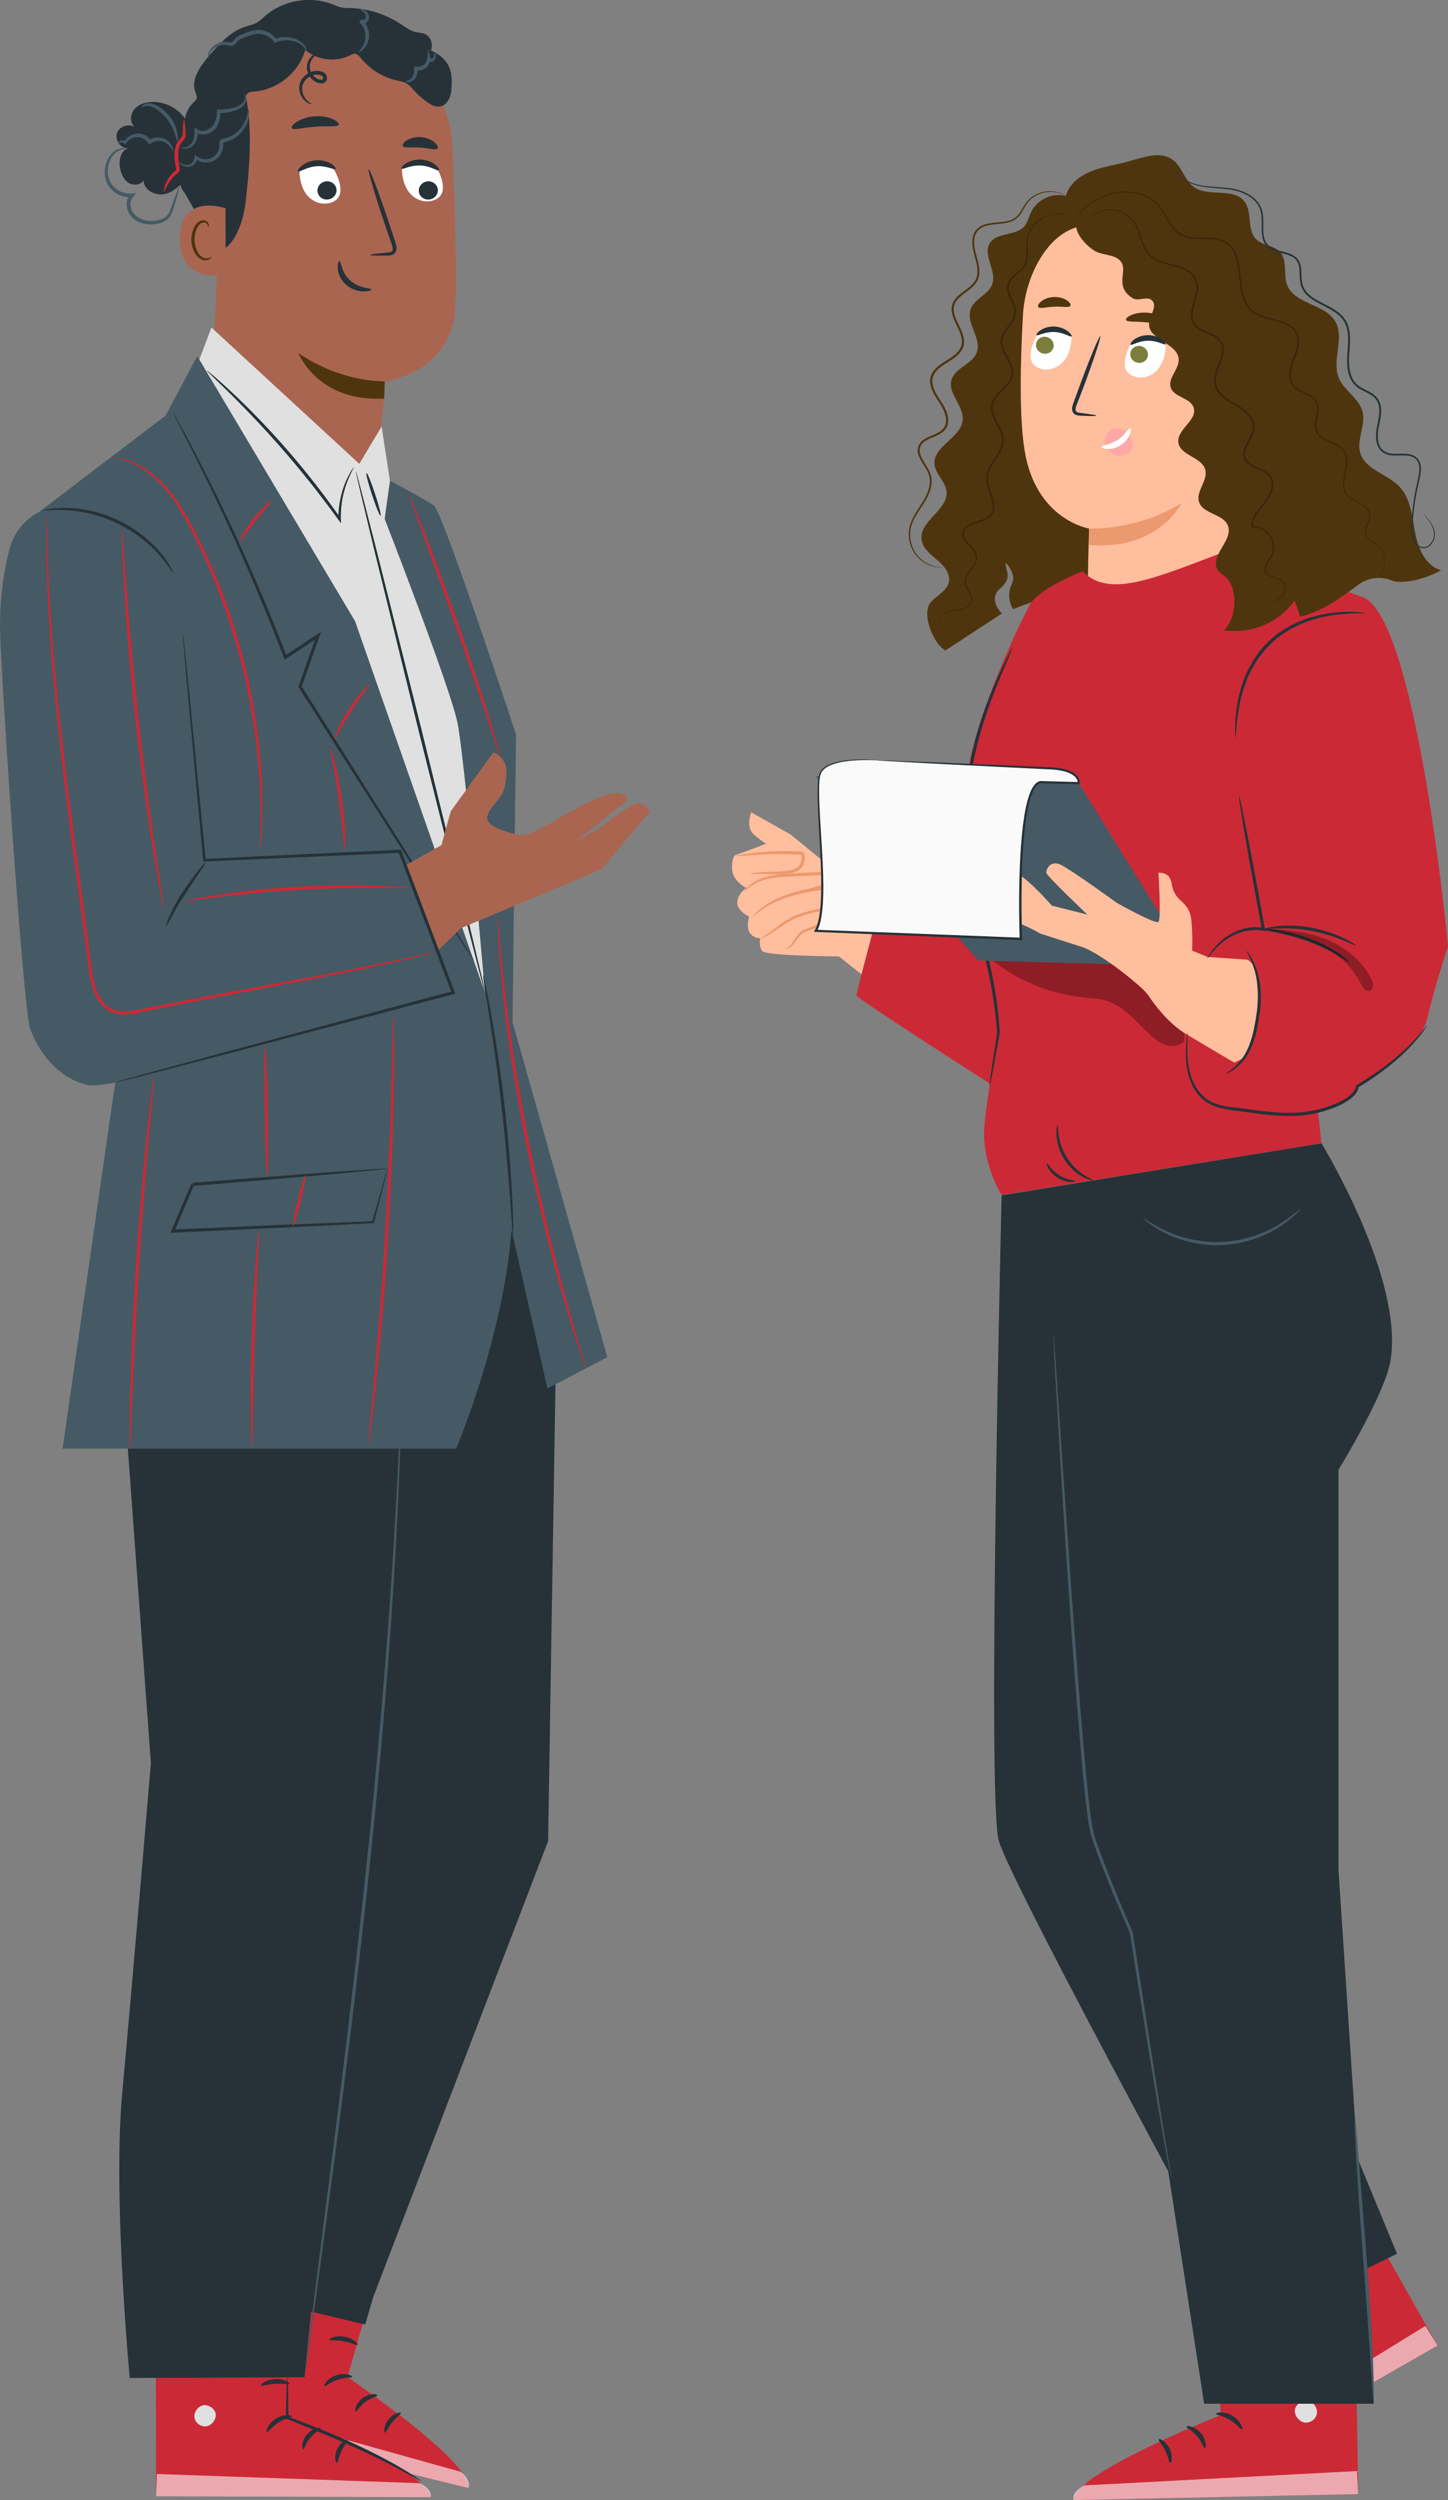 <?xml version="1.0" encoding="UTF-8"?>
<svg id="Device" xmlns="http://www.w3.org/2000/svg" viewBox="0 0 240.38 414.91">
  <rect x="0" y="0" width="240.38" height="414.91" fill="#808080" stroke="none"/>
  <defs>
    <style>
      .cls-1 {
        fill: #ffa8a7;
      }

      .cls-2 {
        opacity: .6;
      }

      .cls-3 {
        fill: #fafafa;
      }

      .cls-4 {
        fill: #4f350e;
      }

      .cls-5 {
        fill: #263238;
      }

      .cls-6 {
        fill: #aa6550;
      }

      .cls-7 {
        fill: #3b280b;
      }

      .cls-8 {
        opacity: .3;
      }

      .cls-9 {
        fill: #eb996e;
      }

      .cls-10 {
        fill: #fff;
      }

      .cls-11 {
        fill: #e0e0e0;
      }

      .cls-12 {
        fill: #455a64;
      }

      .cls-13 {
        fill: #cc2936;
      }

      .cls-14 {
        fill: #ffbe9d;
      }

      .cls-15 {
        fill: #7b7d3c;
      }
    </style>
  </defs>
  <g>
    <g>
      <g>
        <g>
          <g>
            <path class="cls-6" d="M75.1,24.41c-.45-10.78-9.11-19.39-19.89-19.81l-1.07-.04c-11.58.23-17.85,10.19-17.3,21.76l-1.69,39.02,26.48,17.2.8-2.26c-.8,0,1.44-13.34,1.36-14.35l.07-2.64s11.17-1.3,11.73-12.4c.27-5.36-.07-16.45-.49-26.48Z"/>
            <path class="cls-4" d="M63.87,63.28s-7.04.3-14.32-4.67c0,0,3.11,8.12,14.23,7.55l.08-2.88Z"/>
            <path class="cls-5" d="M61.43,42.32c0-.1,1.06-.24,2.79-.39.44-.03.85-.1.94-.39.11-.31-.05-.79-.24-1.3-.37-1.07-.76-2.19-1.16-3.37-1.61-4.79-2.75-8.73-2.56-8.79.19-.06,1.65,3.77,3.26,8.56.39,1.18.76,2.31,1.11,3.38.15.5.41,1.07.16,1.72-.13.32-.46.55-.74.61-.28.07-.53.07-.74.07-1.73.03-2.81,0-2.81-.1Z"/>
            <path class="cls-5" d="M56.23,20.69c-.19.46-1.88.17-3.89.34-2.01.12-3.65.65-3.9.22-.11-.2.19-.63.86-1.05.66-.42,1.71-.81,2.92-.9,1.21-.09,2.3.15,3.02.47.72.32,1.08.7,1,.92Z"/>
            <path class="cls-5" d="M72.64,24.63c-.31.38-1.47-.07-2.89-.14-1.41-.12-2.62.16-2.88-.26-.11-.2.09-.58.63-.93.53-.35,1.4-.61,2.37-.54.97.07,1.8.45,2.27.87.48.42.63.82.49,1.01Z"/>
            <path class="cls-10" d="M55.5,28.22s2.02,3.43.36,4.9c-1.66,1.47-5.99.82-6.15-4.7,4.43-2.01,5.79-.2,5.79-.2Z"/>
            <path class="cls-10" d="M72.51,27.84s2.02,3.43.36,4.9c-1.66,1.47-5.99.82-6.15-4.7,4.43-2.01,5.79-.2,5.79-.2Z"/>
            <path class="cls-5" d="M55.87,31.58c0,.84-.71,1.53-1.59,1.54-.87.01-1.58-.65-1.58-1.49,0-.84.71-1.53,1.59-1.54.88-.01,1.58.66,1.58,1.49Z"/>
            <path class="cls-5" d="M55.71,28.05c-.18.22-1.45-.58-3.15-.46-1.7.1-2.89,1.06-3.09.87-.1-.09.07-.47.59-.91.51-.43,1.39-.88,2.46-.95,1.06-.07,1.98.26,2.52.62.55.37.76.73.67.83Z"/>
            <path class="cls-5" d="M72.88,28.27c-.2.2-1.37-.74-3.08-.8-1.7-.09-2.99.74-3.17.53-.09-.1.13-.46.69-.84.55-.37,1.48-.72,2.54-.68,1.06.05,1.94.47,2.44.89.51.42.67.8.57.89Z"/>
            <path class="cls-5" d="M72.69,31.58c0,.84-.71,1.53-1.59,1.54-.87.01-1.58-.65-1.58-1.49,0-.84.71-1.53,1.59-1.54.88-.01,1.58.66,1.58,1.49Z"/>
          </g>
          <path class="cls-5" d="M56.37,43.31c.28,0,.21,1.85,1.75,3.22,1.53,1.38,3.51,1.25,3.52,1.51.02.12-.45.34-1.29.33-.82,0-2-.31-2.94-1.15-.94-.84-1.31-1.93-1.34-2.7-.04-.78.18-1.23.31-1.21Z"/>
        </g>
        <path class="cls-5" d="M71.54,8.38s.66-1.54-.76-2.61c-.49-.37-1.58-.32-2.15-.55-.87-.34-1.63-.92-2.42-1.42-2.44-1.54-5.31-2.41-8.2-2.47-.47,0-.94,0-1.4-.1-.46-.1-.88-.3-1.32-.48-3.74-1.51-8.3-.73-11.32,1.93-.45.39-.87.83-1.39,1.11-.57.31-1.22.43-1.84.63-2.53.81-4.39,2.92-6.11,4.94-1.44,1.69-2.98,3.87-2.2,5.95.11.3.27.6.23.91-.05.37-.37.63-.64.9-1.54,1.5-1.84,4.11-.68,5.93-.95.35-1.42,1.63-.93,2.51.14.26.36.5.39.8.04.38-.23.7-.43,1.02-.91,1.4-.78,3.4.31,4.67l1.82,3.19,3.7,6.5c1.94-.32,4.03-3.49,4.58-8.25.62-5.36,1.12-11.59.15-16.91-.06-.31-.11-.65.04-.92.23-.39.77-.44,1.22-.47,3.87-.27,7.42-3.16,8.48-6.89,2.06,1.74,5.19,2.08,7.57.82.17-.09.35-.19.54-.21.47-.05.84.39,1.14.75,1.51,1.86,3.66,3.18,5.99,3.7.52.11,1.05.2,1.52.45.53.29.92.78,1.32,1.23.69.76,1.47,1.44,2.32,2.01.57.38,1.22.72,1.9.64,1.16-.14,1.83-1.43,1.94-2.6.28-2.88.03-5.17-3.39-6.74Z"/>
        <path class="cls-5" d="M31.83,24.05c.19-1.83-.44-3.73-1.69-5.07-1.25-1.35-3.1-2.12-4.93-2.06-1.09.03-2.24.39-2.93,1.24-.69.85-.74,2.25.09,2.96-.99-.7-2.6-.15-2.96,1.01-.36,1.16.66,2.52,1.87,2.5-1.26.34-1.6,2-1.35,3.29.18.93.59,1.88,1.38,2.4.79.52,2.03.43,2.52-.38.02,1.59,1.93,2.6,3.48,2.27,1.55-.33,2.74-1.55,3.75-2.77.14-.17.3-.35.51-.42.24-.08.49,0,.74-.02.73-.08,1.04-.95,1.11-1.68.19-2.08-.39-4.21-1.6-5.91"/>
        <path class="cls-13" d="M30.56,19.86c.09,0,.17.73.23,1.92,0,.29.09.61-.06,1.06-.2.44-.5.63-.67.94-.37.6-.51,1.41-.46,2.28.02.43.08.86.14,1.27.03.21.08.39.1.66.04.26-.15.64-.35.76-.62.47-1.05.97-1.37,1.45-.64.95-.81,1.68-.9,1.66-.07,0-.06-.79.52-1.89.29-.54.76-1.15,1.37-1.66.12-.12.12-.13.12-.29,0-.14-.07-.37-.1-.58-.08-.43-.14-.88-.17-1.35-.05-.93.11-1.9.6-2.62.24-.37.58-.62.67-.83.1-.21.08-.56.1-.86.05-1.19.13-1.92.22-1.92Z"/>
        <path class="cls-12" d="M30.06,24.45c.02-.07.48.16,1.14-.17.32-.17.65-.46.85-.92.2-.46.28-1.04.24-1.68l-.03-.59.48.36c.78.59,2.29.19,2.83-.99.32-.62.44-1.33.44-1.98v-.31s.31,0,.31,0c1.7,0,3.32-.34,3.97-1.1.32-.38.4-.81.38-1.08-.02-.28-.1-.43-.06-.45.02-.02.17.1.26.42.09.31.07.84-.28,1.35-.35.51-1.01.89-1.75,1.1-.74.22-1.6.37-2.52.37l.31-.31c0,.72-.1,1.53-.49,2.28-.67,1.45-2.62,2.02-3.73,1.14l.45-.23c0,.7-.1,1.37-.39,1.9-.27.54-.73.88-1.13,1.02-.85.29-1.32-.11-1.27-.13Z"/>
        <path class="cls-12" d="M34.54,9.67s-.1-.29.06-.8c.16-.49.59-1.2,1.46-1.64.43-.21.97-.36,1.55-.28.3.03.56.13.74.1.16-.01.3-.15.49-.38.36-.54,1.05-.89,1.64-1.1.6-.23,1.24-.49,1.98-.58,1.44-.18,2.8.56,3.48,1.58l-.35-.11c1.85-.68,3.58-.14,4.48.55.46.36.71.79.76,1.11.06.32-.03.48-.06.48-.06.01.01-.73-.91-1.29-.85-.54-2.46-.94-4.05-.29l-.21.09-.14-.19c-.59-.84-1.74-1.44-2.93-1.29-.62.07-1.23.31-1.83.53-.6.22-1.09.44-1.41.89-.17.22-.47.55-.89.57-.38.02-.64-.12-.86-.14-.46-.09-.91,0-1.29.16-.77.32-1.21.91-1.42,1.32-.21.43-.23.71-.29.71Z"/>
        <path class="cls-12" d="M59.53,1.43s.46-.11,1.12.3c.31.22.66.66.6,1.27-.03.62-.91,1.27-1.65.66l.42-.45c.29.24.55.54.76.89.38.64.53,1.37.48,2.01-.05.65-.28,1.19-.55,1.58-.55.8-1.13,1.01-1.16.94-.06-.08.4-.41.78-1.17.39-.73.57-1.96-.09-3.05-.17-.29-.38-.54-.61-.75l.42-.45c.07.08.25.11.4.04.16-.07.24-.18.28-.34.07-.33-.11-.68-.32-.88-.46-.41-.9-.52-.87-.61Z"/>
        <path class="cls-12" d="M29.79,26.87c.05-.04.25.31.84.47.28.08.66.08,1-.12.34-.19.64-.59.67-1.06l.02-.48.39.29c.51.39,1.3.57,2.04.37.74-.19,1.4-.85,1.61-1.68.07-.28.08-.49.06-.83,0-.16.04-.46.27-.64.22-.17.41-.17.54-.21.53-.1,1.02-.31,1.45-.58.86-.53,1.46-1.26,1.83-1.93.74-1.38.61-2.43.73-2.42.05-.03.37,1.06-.33,2.62-.35.76-.97,1.6-1.92,2.22-.47.31-1.02.56-1.63.69-.15.03-.26.06-.28.08,0,0-.03.03-.03.16.02.26,0,.66-.08.98-.26,1.05-1.11,1.88-2.08,2.1-.95.23-1.89-.04-2.51-.55l.41-.18c-.08.68-.52,1.17-.99,1.39-.48.23-.97.16-1.29.02-.67-.3-.78-.75-.74-.75Z"/>
        <path class="cls-12" d="M19.59,23.99s-.08-.18.12-.42c.17-.2.69-.49,1.22-.05l-.34.03c.25-.49.77-1.02,1.52-1.27.75-.26,1.74-.12,2.46.48.23.18.42.4.57.63l-.45-.08c.64-.46,1.41-.58,2.05-.46.65.11,1.15.48,1.45.84.62.75.56,1.38.5,1.37-.09.03-.2-.53-.8-1.08-.3-.27-.72-.52-1.24-.58-.51-.06-1.12.06-1.6.42l-.26.2-.19-.28c-.12-.17-.27-.34-.44-.48-.57-.46-1.31-.58-1.91-.42-.61.16-1.06.55-1.32.93l-.17.25-.17-.22c-.19-.24-.59-.17-.75-.06-.18.11-.23.25-.27.24Z"/>
        <path class="cls-12" d="M23.56,17.88s-.03-.17.16-.39c.19-.22.6-.37,1.07-.34.98.05,2.09.77,3.03,1.76.94,1.02,1.43,2.21,1.61,3.08.18.88.09,1.44.02,1.44-.18.04-.34-2.2-2.09-4.09-.86-.91-1.84-1.62-2.61-1.74-.81-.18-1.11.33-1.18.28Z"/>
        <path class="cls-12" d="M72.07,8.74c.02-.06.32.09.32.56,0,.22-.08.49-.32.73-.21.24-.81.4-1.14-.11l.52-.1c-.02.68-.5,1.51-1.36,1.78-.36.12-.74.13-1.08.05l.37-.29c-.02.47-.1.95-.29,1.35-.18.4-.51.7-.8.82-.63.28-1.03-.02-.98-.07.02-.08.37.02.79-.28.44-.27.68-.95.67-1.85v-.36s.37.07.37.07c.24.05.5.03.76-.05.59-.18.95-.74,1.01-1.23l.2-1.61.32,1.51c.02.08.22.14.36.02.15-.11.25-.28.29-.43.09-.3-.04-.47,0-.52Z"/>
      </g>
      <path class="cls-12" d="M29.8,30.89c.08.03-.33,1.53-1.07,3.94-.17.59-.52,1.36-1.24,1.79-.69.43-1.54.61-2.4.62-.87,0-1.82-.17-2.65-.73-.84-.53-1.42-1.55-1.41-2.63,0-.61.22-1.23.62-1.67l.27.52c-1.91.18-3.61-1.02-4.21-2.5-.59-1.5-.29-2.98.27-3.99.59-1.01,1.47-1.53,2.11-1.62.65-.09.98.14.96.15-.01.06-.35-.08-.91.07-.55.14-1.31.66-1.79,1.6-.46.91-.68,2.3-.13,3.57.53,1.25,2.04,2.26,3.63,2.1l.8-.08-.53.61c-.28.32-.45.77-.45,1.25,0,.86.44,1.66,1.13,2.11.68.47,1.52.65,2.3.66.79,0,1.55-.14,2.13-.48.6-.33.88-.91,1.09-1.49.85-2.36,1.41-3.82,1.49-3.79Z"/>
      <path class="cls-5" d="M51.81,17.28s-.27.03-.67-.18c-.4-.21-.94-.66-1.26-1.44-.33-.75-.32-1.94.45-2.81.71-.83,2.06-1.47,3.39-.84.33.18.6.58.57,1.01,0,.46-.48.83-.84.82-.73.03-1.25-.33-1.67-.71-.83-.8-1.01-1.97-.7-2.77.29-.81.85-1.25,1.25-1.45.41-.21.67-.2.68-.16.02.05-.22.12-.55.37-.32.24-.77.69-.96,1.38-.2.67,0,1.59.67,2.21.32.3.81.56,1.2.52.19-.03.27-.1.28-.24,0-.16-.08-.32-.27-.43-.87-.44-2.05,0-2.63.68-.64.69-.7,1.61-.47,2.28.22.69.65,1.14.98,1.39.33.25.56.34.54.39Z"/>
      <g>
        <path class="cls-6" d="M37.43,34.57c-.19-.09-7.54-2.55-7.59,5.05-.05,7.6,7.59,6.08,7.61,5.86.01-.22-.01-10.91-.01-10.91Z"/>
        <path class="cls-4" d="M35.15,42.59s-.13.09-.36.19c-.22.1-.59.16-.99.01-.8-.3-1.47-1.58-1.5-2.95-.01-.69.13-1.35.38-1.89.24-.55.6-.94,1-1.01.4-.09.69.15.78.37.1.21.05.36.09.38.02.02.16-.13.1-.44-.03-.15-.12-.33-.3-.48-.18-.15-.45-.23-.73-.2-.59.04-1.12.57-1.39,1.17-.31.6-.49,1.34-.47,2.12.04,1.53.81,2.97,1.91,3.29.53.14.98-.02,1.21-.19.24-.19.28-.36.25-.37Z"/>
      </g>
    </g>
    <g>
      <g>
        <path class="cls-13" d="M64.11,371.9l-6.42,22.61s20.82,14.12,20.04,18.41l-44.28-10.87,8.56-35.64,22.1,5.49Z"/>
        <path class="cls-11" d="M44.47,389.22c-.91.02-1.74.84-1.76,1.76-.01.91.81,1.76,1.73,1.76.91,0,1.94-.96,1.85-1.87-.09-.91-1.11-1.86-2-1.63"/>
        <g class="cls-2">
          <path class="cls-10" d="M33.45,402.04l1-3.56,42.08,11.75s1.76,1.34,1.2,2.68l-44.28-10.87Z"/>
        </g>
        <path class="cls-5" d="M58.46,394.45c-.06.21-1.17.05-2.4.48-1.25.4-2.02,1.2-2.2,1.07-.19-.09.45-1.3,1.95-1.8,1.5-.51,2.74.07,2.65.25Z"/>
        <path class="cls-5" d="M62.64,397.52c0,.22-1.03.36-1.99,1.09-.98.71-1.41,1.65-1.62,1.59-.21-.02-.05-1.32,1.16-2.21,1.2-.9,2.5-.68,2.45-.47Z"/>
        <path class="cls-5" d="M63.91,403.72c-.21,0-.24-1.16.6-2.2.84-1.05,1.97-1.27,2.02-1.07.08.21-.73.68-1.42,1.55-.7.85-.99,1.75-1.21,1.72Z"/>
        <path class="cls-5" d="M59.36,389.14c-.14.17-1.06-.37-2.3-.58-1.24-.24-2.29-.07-2.36-.28-.09-.19,1.04-.76,2.5-.48,1.46.26,2.31,1.2,2.16,1.35Z"/>
      </g>
      <g>
        <path class="cls-13" d="M48.62,377.76l-.92,23.48s23.56,8.82,23.81,13.18l-45.6-.15-.06-36.65,22.77.14Z"/>
        <path class="cls-11" d="M33.6,399.22c-.88.24-1.5,1.23-1.29,2.12.2.89,1.2,1.52,2.09,1.3.89-.22,1.66-1.39,1.36-2.25-.3-.86-1.52-1.54-2.32-1.11"/>
        <g class="cls-2">
          <path class="cls-10" d="M25.91,414.27l.14-3.69,43.67,1.53s2.03.89,1.79,2.32l-45.6-.15Z"/>
        </g>
        <path class="cls-5" d="M48.43,401.01c0,.22-1.12.32-2.22,1.03-1.12.68-1.68,1.65-1.89,1.56-.2-.04.13-1.37,1.48-2.21,1.34-.85,2.68-.58,2.63-.38Z"/>
        <path class="cls-5" d="M53.21,403.01c.05.22-.92.59-1.67,1.53-.79.92-.98,1.93-1.2,1.92-.21.03-.36-1.27.61-2.42.96-1.16,2.27-1.25,2.27-1.03Z"/>
        <path class="cls-5" d="M55.91,408.74c-.2.05-.51-1.07.07-2.28.57-1.22,1.62-1.7,1.71-1.51.13.18-.55.84-1.01,1.84-.48,1-.55,1.93-.77,1.96Z"/>
        <path class="cls-5" d="M48.05,395.64c-.09.2-1.11-.11-2.37-.03-1.26.06-2.24.47-2.36.28-.13-.16.83-.98,2.31-1.06,1.48-.09,2.53.63,2.41.8Z"/>
      </g>
      <path class="cls-5" d="M47.69,394.52s-.09.66-.13,1.83c-.04,1.17-.07,2.85-.09,4.89v.15s.14.06.14.06c2.34.93,5.21,2.07,8.26,3.39,3.97,1.7,7.48,3.42,9.98,4.74,1.16.63,2.15,1.17,2.94,1.6.69.39,1.08.59,1.1.56.02-.03-.33-.29-.99-.73-.66-.44-1.64-1.05-2.87-1.76-2.46-1.41-5.97-3.2-9.95-4.91-3.06-1.32-5.95-2.43-8.32-3.31l.14.21c-.02-2.03-.06-3.71-.09-4.89-.04-1.17-.08-1.83-.13-1.83Z"/>
    </g>
    <g>
      <g>
        <path class="cls-5" d="M19.68,205.1l.07,15.19,5.3,72.3s-2.95,35.1-4.77,54.91c-1.58,17.21,1.26,47.15,1.26,47.15l29.02-.13,9.94-99.94,6.17-62.33,11.09-28.4-58.09,1.25Z"/>
        <polygon class="cls-5" points="92.64 203.42 90.99 305.54 61.96 381.22 60.63 385.78 43.28 381.66 55.38 202.83 92.64 203.42"/>
        <path class="cls-12" d="M66.6,233s.01.14.01.42c0,.3-.01.71-.02,1.23-.03,1.11-.07,2.7-.13,4.73-.1,4.11-.37,10.05-.75,17.39-.81,14.67-2.36,34.93-4.8,57.21-2.41,22.3-5.09,42.43-7.05,56.99-1,7.26-1.8,13.14-2.36,17.24-.29,2.01-.51,3.58-.67,4.68-.08.51-.14.92-.19,1.22-.05.27-.07.41-.08.41,0,0,0-.14.03-.42.03-.3.08-.71.13-1.22.13-1.1.32-2.68.57-4.7.52-4.1,1.27-9.99,2.19-17.26,1.86-14.57,4.48-34.71,6.89-57,2.45-22.28,4.05-42.52,4.96-57.18.43-7.33.76-13.27.92-17.37.1-2.03.17-3.62.23-4.73.03-.52.05-.93.07-1.23.02-.28.03-.42.04-.42Z"/>
      </g>
      <path class="cls-12" d="M64.89,227.07s-.03.1.1.21c.12.1.38.18.66.03.29-.16.43-.54.48-.92.06-.4.12-.82.18-1.27.26-1.88.58-4.47.9-7.34.32-2.87.58-5.47.75-7.36.16-1.89.23-3.06.15-3.06-.07,0-.27,1.15-.53,3.02s-.58,4.47-.9,7.34c-.32,2.87-.58,5.47-.75,7.36-.11.92-.02,1.78-.39,2.05-.18.13-.39.11-.49.06-.11-.05-.14-.13-.16-.12Z"/>
      <path class="cls-12" d="M61.8,208.7s-.15-.08-.44-.04c-.28.05-.7.22-1.04.63-.34.39-.6,1.09-.33,1.8.26.69.96,1.27,1.82,1.32.9.05,1.6-.6,1.87-1.24.3-.66.17-1.4-.16-1.82-.32-.44-.76-.62-1.05-.64-.3-.02-.44.07-.44.1-.02.07.69-.03,1.17.75.23.36.28.9.03,1.41-.23.5-.77.95-1.39.91-.62-.03-1.18-.47-1.39-.96-.22-.5-.07-1.04.17-1.39.52-.75,1.2-.74,1.18-.83Z"/>
      <path class="cls-12" d="M79.61,210.46c.14.05.56-.88.75-2.1.2-1.23.09-2.24-.06-2.24-.15,0-.28.97-.47,2.15-.19,1.18-.37,2.14-.22,2.19Z"/>
      <path class="cls-12" d="M76.41,210.47c.15.03.46-.97.71-2.23.24-1.26.32-2.31.18-2.33-.15-.03-.46.97-.71,2.23-.24,1.26-.32,2.31-.18,2.33Z"/>
      <path class="cls-12" d="M44.23,210.47c.15.03.42-.64.61-1.5.19-.86.23-1.58.08-1.62-.15-.03-.42.64-.61,1.5-.19.86-.23,1.58-.08,1.61Z"/>
      <path class="cls-12" d="M41.07,211.57c.14.04.66-1.22.89-2.88.24-1.66.11-3.02-.04-3.02-.15,0-.26,1.33-.5,2.94-.23,1.61-.51,2.91-.36,2.96Z"/>
      <path class="cls-12" d="M19.26,222.33s.29.18.87.34c.58.17,1.46.31,2.55.26,2.16-.07,5.19-1.16,7.51-3.58,2.3-2.43,3.41-5.32,3.98-7.37.29-1.04.46-1.89.55-2.48.09-.59.11-.92.08-.93-.09-.02-.33,1.29-.99,3.3-.66,2-1.79,4.77-4.01,7.1-2.22,2.32-5.08,3.41-7.15,3.58-2.1.19-3.37-.33-3.39-.22Z"/>
    </g>
    <g>
      <g>
        <path class="cls-12" d="M64.74,79.78s5.8,3.05,7.3,4.15,13.63,37.98,13.63,37.98l-.59,47.71,15.74,55.61-9.94,5.21-6.95-30.67-20.07-113.67.88-6.31Z"/>
        <path class="cls-12" d="M32.7,59.19l-5.21,9.78-22.78,17.35,14.63,91.81-8.95,62.28h65.34s11.08-26.07,9.13-45.95c-1.96-19.88-12.06-73.01-12.06-73.01-10.3-23.25-23.88-43.82-40.09-62.25Z"/>
        <path class="cls-11" d="M33.1,59.65l2-5.29,24.55,22.62,3.7-6.19,1.38,9-.88,6.31s10.87,27.88,12.09,33.84c1.23,5.96,4.57,44.8,4.57,44.8l-21.57-61.65-25.86-43.43Z"/>
        <path class="cls-5" d="M58.73,77.55c.05.03-.44.79-1.02,2.24-.57,1.45-1.2,3.65-1.12,6.37l.02.7-.41-.57c-1.99-2.75-4.51-6.06-7.39-9.49-3.74-4.46-7.39-8.27-10.08-10.96-1.31-1.29-2.4-2.35-3.23-3.16-.77-.74-1.18-1.16-1.16-1.19.02-.03.48.34,1.3,1.04.81.7,1.96,1.73,3.35,3.04,2.77,2.63,6.48,6.41,10.23,10.89,2.89,3.44,5.39,6.78,7.34,9.58l-.39.13c-.03-2.79.68-5.03,1.32-6.47.33-.73.64-1.27.86-1.63.23-.36.37-.53.38-.52Z"/>
        <path class="cls-5" d="M63.18,85.59c-.14.05-.78-1.5-1.42-3.46-.65-1.96-1.06-3.58-.92-3.63.14-.05.78,1.5,1.42,3.46.65,1.96,1.06,3.58.92,3.63Z"/>
        <path class="cls-5" d="M80.53,164.73s-.11-.29-.27-.87c-.17-.62-.39-1.46-.67-2.51-.57-2.23-1.39-5.38-2.38-9.26-1.97-7.87-4.68-18.66-7.66-30.59-2.93-11.94-5.58-22.75-7.52-30.63-.93-3.89-1.68-7.05-2.22-9.3-.24-1.07-.44-1.91-.58-2.53-.13-.58-.18-.89-.17-.89.02,0,.11.29.27.87.17.62.39,1.45.67,2.51.57,2.23,1.39,5.38,2.38,9.26,1.97,7.87,4.68,18.67,7.67,30.6,2.93,11.94,5.58,22.75,7.52,30.63.93,3.89,1.68,7.05,2.22,9.3.24,1.07.44,1.91.58,2.53.13.58.18.89.17.89Z"/>
        <path class="cls-5" d="M78.66,159.41s-.06-.07-.17-.22c-.12-.17-.27-.39-.45-.67-.41-.62-.98-1.49-1.7-2.6-1.48-2.3-3.6-5.58-6.21-9.63-5.23-8.21-12.46-19.54-20.53-32.18l-.07-.11.04-.12c.33-.95.69-1.96,1.05-2.99.65-1.84,1.29-3.66,1.92-5.46l.39.31c-1.84,1.21-3.64,2.4-5.4,3.56l-.27.18-.11-.3c-4.58-11.95-9.23-22.13-12.73-29.3-1.75-3.59-3.19-6.43-4.19-8.39-.49-.95-.87-1.7-1.14-2.24-.12-.24-.21-.43-.29-.58-.06-.13-.09-.2-.08-.21,0,0,.05.06.12.18.09.15.19.34.33.56.3.53.7,1.27,1.22,2.2,1.05,1.93,2.54,4.75,4.33,8.32,3.58,7.14,8.3,17.3,12.91,29.26l-.38-.12c1.76-1.16,3.56-2.35,5.39-3.57l.65-.43-.26.74c-.63,1.79-1.27,3.61-1.92,5.46-.36,1.02-.72,2.04-1.05,2.98l-.03-.23c8.01,12.68,15.19,24.04,20.39,32.27,2.55,4.09,4.62,7.4,6.07,9.72.69,1.13,1.23,2.01,1.62,2.65.17.28.3.51.41.69.09.16.13.24.13.25Z"/>
        <path class="cls-5" d="M64.35,193.94s-.03.19-.13.57c-.11.44-.25,1.01-.43,1.73-.4,1.59-.97,3.83-1.69,6.64l-.03.11h-.12c-7.49.4-19.25.96-32.44,1.55l-.8.04-.42.02.16-.39c1.14-2.68,2.26-5.28,3.32-7.77l.28.35c-.08-1.02-.03-.28-.05-.51h.01s.03,0,.03,0h.05s.11-.01.11-.01l.22-.02.43-.03.86-.07c.57-.04,1.13-.09,1.69-.13,1.12-.09,2.22-.17,3.29-.26,2.15-.17,4.21-.33,6.16-.48,3.89-.29,7.35-.55,10.25-.77,2.85-.2,5.14-.36,6.78-.47.76-.04,1.36-.08,1.82-.1.41-.02.64-.02.63,0,0,.02-.21.05-.63.1-.46.05-1.06.11-1.81.19-1.63.15-3.92.36-6.76.63-2.9.25-6.35.55-10.24.89-1.95.16-4.01.34-6.16.52-1.08.09-2.17.18-3.29.27-.56.05-1.12.09-1.69.14l-.86.07-.43.03-.22.02h-.11s-.06.01-.06.01h-.03s-.02,0-.02,0c-.02-.23.01.51-.07-.51l.28.35c-1.06,2.49-2.17,5.1-3.31,7.78l-.25-.37.8-.04c13.19-.59,24.96-1.07,32.45-1.35l-.15.12c.78-2.74,1.4-4.92,1.85-6.47.21-.73.38-1.31.51-1.75.12-.4.19-.62.2-.63Z"/>
        <path class="cls-5" d="M80.16,161.69s.18.59.42,1.67c.24,1.08.55,2.65.9,4.6.71,3.9,1.56,9.3,2.26,15.3.69,6.01,1.1,11.46,1.29,15.42.1,1.98.16,3.58.17,4.69.02,1.11.01,1.72-.02,1.72-.04,0-.1-.61-.18-1.71-.09-1.19-.2-2.77-.34-4.67-.29-3.94-.75-9.39-1.44-15.38-.69-5.99-1.48-11.4-2.1-15.3-.3-1.89-.55-3.45-.73-4.63-.17-1.09-.25-1.7-.21-1.71Z"/>
      </g>
      <path class="cls-13" d="M43.27,141.17s-.02-.26-.02-.75c.01-.54.02-1.25.04-2.14.02-1.86.02-4.55-.15-7.87-.35-6.63-1.53-15.79-4.53-25.49-1.48-4.85-3.25-9.35-5.11-13.33-1.88-3.96-3.66-7.52-5.78-10.07-2.08-2.58-4.39-4.06-6.09-4.77-1.71-.71-2.76-.77-2.75-.83,0,0,.07,0,.19,0,.12.01.31.02.56.07.49.07,1.2.24,2.08.57,1.75.66,4.15,2.12,6.3,4.72,2.19,2.57,4.02,6.14,5.93,10.1,1.89,3.99,3.68,8.51,5.17,13.38,3.01,9.74,4.14,18.97,4.4,25.62.12,3.33.07,6.03-.02,7.89-.06.89-.1,1.6-.14,2.14-.04.49-.07.75-.08.74Z"/>
      <path class="cls-13" d="M44.38,195.28c-.15,0-.34-4.86-.44-10.87-.1-6.01-.06-10.87.09-10.88.15,0,.34,4.86.44,10.87.1,6,.06,10.87-.09,10.88Z"/>
      <path class="cls-13" d="M21.56,240.62s-.03-.22-.04-.63c0-.47,0-1.07,0-1.81,0-1.57.03-3.85.1-6.66.13-5.63.43-13.4.98-21.97.55-8.57,1.24-16.32,1.83-21.92.29-2.8.55-5.06.75-6.62.1-.73.18-1.33.24-1.8.06-.41.1-.62.12-.62.02,0,.01.22-.01.63-.04.47-.08,1.07-.14,1.81-.14,1.63-.34,3.88-.58,6.64-.49,5.6-1.13,13.35-1.68,21.91-.55,8.56-.91,16.33-1.13,21.95-.11,2.76-.2,5.02-.27,6.66-.04.74-.07,1.34-.09,1.81-.03.41-.05.63-.07.63Z"/>
      <path class="cls-13" d="M41.83,240.12s-.07-.5-.11-1.41c-.04-.91-.07-2.23-.09-3.86-.04-3.26-.01-7.76.15-12.74.16-4.97.43-9.47.67-12.72.12-1.63.24-2.94.34-3.85.1-.91.17-1.41.2-1.4.04,0,.04.51,0,1.42-.04,1.01-.1,2.3-.17,3.85-.15,3.25-.36,7.75-.52,12.72-.16,4.97-.24,9.46-.3,12.72-.03,1.55-.06,2.85-.08,3.86-.03.91-.06,1.42-.09,1.42Z"/>
      <path class="cls-13" d="M61.15,239.77s0-.25.03-.73c.05-.53.11-1.22.18-2.08.17-1.86.41-4.45.71-7.63.59-6.44,1.32-15.34,1.9-25.19.57-9.85.88-18.78,1.05-25.24.08-3.19.14-5.79.18-7.66.03-.86.05-1.55.06-2.08.02-.48.04-.73.06-.73.02,0,.03.25.05.73,0,.53.02,1.22.04,2.08.02,1.81.02,4.43-.01,7.66-.07,6.47-.32,15.41-.89,25.27-.58,9.86-1.37,18.76-2.05,25.2-.34,3.22-.64,5.82-.88,7.61-.12.86-.21,1.54-.28,2.06-.07.47-.11.72-.13.72Z"/>
      <path class="cls-13" d="M97.26,227.09s-.12-.24-.29-.72c-.18-.53-.42-1.23-.72-2.11-.62-1.83-1.47-4.5-2.43-7.83-.99-3.32-2.05-7.3-3.17-11.74-1.09-4.44-2.21-9.35-3.26-14.53-1.03-5.18-1.88-10.14-2.57-14.67-.65-4.53-1.18-8.62-1.49-12.07-.18-1.72-.3-3.28-.4-4.65-.11-1.37-.19-2.55-.22-3.52-.04-.93-.06-1.67-.09-2.23-.01-.51-.01-.78,0-.78.02,0,.05.27.1.77.05.56.11,1.3.19,2.22.07.96.17,2.14.31,3.51.12,1.37.27,2.92.48,4.64.36,3.44.93,7.51,1.6,12.03.72,4.51,1.58,9.46,2.61,14.64,1.04,5.17,2.15,10.07,3.21,14.51,1.1,4.44,2.12,8.42,3.06,11.75.92,3.33,1.71,6.02,2.27,7.87.26.89.47,1.6.63,2.14.14.49.2.75.19.76Z"/>
      <path class="cls-13" d="M54.86,124.16c.07-.02.37.91.75,2.43.38,1.53.81,3.66,1.14,6.03.33,2.38.49,4.55.54,6.12.05,1.57,0,2.54-.06,2.55-.08,0-.17-.96-.31-2.52-.15-1.56-.36-3.71-.69-6.07-.33-2.36-.7-4.49-.98-6.03-.28-1.54-.46-2.49-.38-2.51Z"/>
      <path class="cls-13" d="M45.11,83.06c.11.11-1.21,1.51-2.66,3.38-1.46,1.86-2.5,3.47-2.64,3.4-.12-.07.74-1.83,2.22-3.72,1.48-1.9,2.98-3.15,3.08-3.05Z"/>
      <path class="cls-13" d="M61.3,113.58c.12.1-1.41,1.97-3,4.47-1.61,2.49-2.67,4.66-2.81,4.6-.13-.05.74-2.35,2.37-4.88,1.62-2.54,3.35-4.28,3.45-4.19Z"/>
      <path class="cls-13" d="M83.09,125.65s-.08-.14-.19-.43c-.12-.35-.27-.77-.45-1.27-.4-1.19-.93-2.77-1.58-4.69-1.32-3.97-3.16-9.44-5.27-15.47-2.1-6.03-4.07-11.46-5.5-15.39-.69-1.91-1.26-3.48-1.68-4.66-.39-1.1-.59-1.72-.56-1.73.02,0,.09.14.22.42.15.34.32.75.53,1.24.45,1.08,1.08,2.65,1.84,4.6,1.52,3.9,3.54,9.31,5.65,15.35,2.1,6.03,3.89,11.53,5.12,15.53.62,2,1.1,3.62,1.42,4.75.14.51.26.94.36,1.3.08.3.11.46.09.46Z"/>
      <path class="cls-13" d="M48.66,203.43c-.14-.03.2-1.94.77-4.25.57-2.32,1.14-4.16,1.28-4.13s-.2,1.94-.77,4.26c-.57,2.31-1.14,4.16-1.28,4.13Z"/>
    </g>
    <g>
      <path class="cls-6" d="M81.91,124.86l-7.08,9.77-1.55,5.63-6.22,3.49,5.38,14.25,4.06-3.95,23.37-9.81,8.05-9.6s-.93-1.48-2.1-1.37-6.53,4.32-6.53,4.32l-3.5,1.87,8.4-6.66s.12-1.05-1.98-1.17-8.52,3.62-8.52,3.62c0,0-5.72,3.5-7,3.38-1.28-.12-5.95-1.28-5.83-2.92.12-1.63,2.57-3.15,2.92-5.13.35-1.98.93-4.43-1.87-5.72Z"/>
      <g>
        <path class="cls-12" d="M9.03,84.13c-3.61.61-6.48,3.39-7.43,6.92-.79,2.92-1.6,7.31-1.6,12.94s3.79,63.08,4.99,66.67c1.26,3.79,4.82,8.54,9.82,9.45s60.42-15.39,60.42-15.39l-8.86-23.46-32.22,1.82s-2.74-43.81-5.47-49.71c-2.16-4.68-11.53-10.62-19.65-9.25Z"/>
        <path class="cls-5" d="M28.74,95.02c-.09.05-.78-1.19-2.28-2.9-.74-.86-1.73-1.79-2.89-2.72-1.19-.91-2.57-1.8-4.12-2.56-1.56-.74-3.13-1.26-4.58-1.62-1.46-.33-2.8-.51-3.93-.56-2.27-.11-3.67.13-3.69.03,0-.04.34-.11.98-.22.32-.06.71-.12,1.17-.13.46-.02.98-.08,1.56-.05,1.16,0,2.53.15,4.03.46,1.49.34,3.1.86,4.7,1.61,1.59.78,3,1.71,4.2,2.66,1.18.98,2.16,1.95,2.88,2.86.39.43.67.87.93,1.25.27.37.47.71.62.99.31.56.47.88.44.9Z"/>
        <path class="cls-5" d="M19.33,179.57s.09-.04.27-.09c.2-.06.47-.14.8-.24.74-.21,1.78-.5,3.12-.87,2.75-.75,6.71-1.83,11.66-3.17,9.97-2.67,23.93-6.41,39.99-10.72l-.17.34c-2.1-5.56-4.34-11.49-6.65-17.59-.75-1.98-1.49-3.94-2.21-5.86l.26.17c-11.83.52-22.88,1.01-32.44,1.44h-.22s-.02-.21-.02-.21c-1.04-11.31-1.91-20.74-2.52-27.37-.29-3.28-.51-5.87-.67-7.67-.07-.86-.12-1.54-.16-2.02-.01-.21-.02-.38-.03-.52,0-.12,0-.18,0-.18,0,0,.02.06.03.17.02.14.04.3.07.52.05.48.13,1.15.23,2.02.19,1.8.45,4.38.79,7.66.66,6.63,1.59,16.05,2.7,27.36l-.23-.21c9.56-.44,20.6-.96,32.44-1.51h.19s.07.17.07.17c.73,1.93,1.47,3.89,2.22,5.86,2.3,6.11,4.54,12.03,6.64,17.6l.1.27-.27.07c-16.08,4.23-30.05,7.91-40.04,10.54-4.96,1.29-8.93,2.31-11.69,3.03-1.35.34-2.4.6-3.14.79-.34.08-.61.14-.81.19-.18.04-.28.06-.28.05Z"/>
        <path class="cls-5" d="M34.15,143.09c.13.1-1.53,2.37-3.41,5.26-1.91,2.88-3.03,5.43-3.15,5.39-.16-.05.77-2.77,2.71-5.67,1.9-2.92,3.75-5.05,3.85-4.97Z"/>
      </g>
      <path class="cls-13" d="M72.44,157.99s-.11.04-.34.11c-.26.07-.59.15-1.02.26-.9.23-2.22.55-3.93.94-3.42.78-8.39,1.85-14.55,3.04-6.17,1.18-13.51,2.57-21.65,4.13-2.03.41-4.12.83-6.24,1.25-1.06.21-2.13.48-3.26.59-1.12.12-2.36.04-3.4-.58-1.05-.59-1.8-1.61-2.27-2.69-.48-1.08-.74-2.24-.93-3.4-.31-2.31-.62-4.66-.94-7.03-1.27-9.49-2.5-18.53-3.48-26.77-.97-8.24-1.68-15.68-2.11-21.95-.43-6.26-.58-11.34-.62-14.85-.03-1.75,0-3.12,0-4.04,0-.44.01-.79.02-1.05,0-.24.02-.36.02-.36s.02.12.03.36c0,.26.02.61.03,1.05.02.96.05,2.31.09,4.04.1,3.51.32,8.58.79,14.83.47,6.25,1.22,13.68,2.22,21.92,1,8.23,2.25,17.27,3.52,26.76.31,2.37.63,4.71.93,7.02.18,1.14.44,2.26.89,3.27.44,1.02,1.12,1.92,2.05,2.45.92.55,2.03.63,3.1.52,1.07-.11,2.14-.37,3.21-.58,2.13-.42,4.22-.83,6.25-1.24,8.15-1.51,15.49-2.87,21.67-4.02,6.17-1.15,11.14-2.15,14.57-2.88,1.69-.36,3.02-.64,3.95-.84.43-.09.77-.16,1.03-.21.23-.04.35-.06.35-.05Z"/>
      <path class="cls-13" d="M27.2,150.95s-.07-.21-.16-.63c-.09-.47-.21-1.08-.36-1.82-.3-1.59-.71-3.89-1.17-6.74-.93-5.7-2.07-13.59-3.04-22.35-.97-8.76-1.58-16.71-1.91-22.48-.17-2.88-.28-5.21-.33-6.83-.02-.76-.04-1.38-.05-1.86,0-.43,0-.65.02-.65.02,0,.05.22.09.64.04.48.09,1.09.15,1.85.12,1.67.29,3.99.5,6.81.43,5.75,1.1,13.69,2.06,22.44.97,8.75,2.05,16.64,2.89,22.35.42,2.8.76,5.1,1,6.76.11.75.19,1.36.26,1.84.05.42.07.64.06.65Z"/>
      <path class="cls-13" d="M68.12,147.37s-.53.05-1.48.04c-1.05-.01-2.4-.02-4.02-.04-3.4-.02-8.09.03-13.26.32-5.17.3-9.84.77-13.21,1.18-1.61.2-2.95.37-3.99.5-.94.12-1.47.17-1.47.13,0-.04.51-.15,1.44-.33.93-.18,2.29-.41,3.98-.66,3.37-.5,8.04-1.04,13.23-1.34,5.19-.29,9.9-.29,13.3-.17,1.7.06,3.08.13,4.03.21.95.07,1.47.13,1.47.17Z"/>
    </g>
  </g>
  <g>
    <path class="cls-14" d="M124.72,134.81s-1.02,2.38.41,3.67c1.43,1.29,3.94,2.79,3.94,2.79l3.21.23-1.04-3.01-6.52-3.67Z"/>
    <path class="cls-14" d="M141.98,147.32c-.61-.54-10.74-8.84-10.74-8.84l-6.8,2.58-2.24.81s-.68,0-.68,2.18,2.38,3.33,2.38,3.33c0,0-1.29.75-1.5,2.24-.2,1.5,1.97,2.51,1.97,2.51-1.02,3.6,1.84,3.6,1.84,3.6,0,0-.34,1.29.34,2.11.68.82,12.71.88,12.71.88l3.76,2.98,3.07-11.62s-3.51-2.24-4.12-2.78Z"/>
    <g>
      <path class="cls-14" d="M123.52,148.04c.85-1.18,2.2-1.92,3.6-2.31s2.87-.46,4.32-.53c1.52-.07,3.05-.15,4.57-.22.51-.02,1.12,0,1.41.41.28.4.1.98-.26,1.31-.36.33-.85.46-1.32.58-2.42.64-4.63,1.26-7.15,2.07"/>
      <path class="cls-9" d="M128.69,149.35s.32-.17.92-.37c.6-.21,1.48-.49,2.57-.83,1.14-.34,2.43-.74,3.83-1.16.35-.1.69-.23.94-.44.24-.2.39-.55.33-.83-.05-.27-.34-.44-.72-.47-.37-.03-.81.02-1.25.03-3.46.22-6.66.08-8.77.84-2.15.72-2.97,2.01-3.03,1.93-.02-.01.13-.35.59-.81.45-.47,1.22-1.05,2.31-1.47,1.09-.43,2.47-.66,3.98-.75,1.52-.08,3.17-.17,4.9-.26.43-.01.85-.07,1.33-.02.44.02,1.06.3,1.17.88.1.54-.15,1.02-.5,1.32-.36.3-.77.43-1.14.53-1.42.39-2.71.74-3.86,1.05-1.1.29-1.99.52-2.61.67-.62.15-.97.21-.98.18Z"/>
    </g>
    <g>
      <path class="cls-14" d="M126.38,155.72c1.78-.91,3.25-2.33,5.02-3.25,1.73-.9,3.67-1.3,5.58-1.68.11-.02.23-.05.34-.02.2.05.32.26.33.47s-.07.4-.16.58c-.42.85-1.14,1.54-2,1.95-.82.39-1.78.51-2.49,1.08-.51.41-.84.99-1.22,1.53-.38.53-.86,1.05-1.5,1.2"/>
      <path class="cls-9" d="M130.28,157.56s.31-.11.73-.49c.44-.36.79-1.1,1.44-1.96.33-.43.88-.79,1.46-1,.58-.23,1.21-.39,1.76-.71.56-.33,1.06-.81,1.43-1.41.18-.3.36-.65.27-.84-.05-.11-.08-.14-.18-.14-.12.01-.36.07-.54.1-1.55.31-3,.64-4.25,1.15-1.25.49-2.25,1.19-3.11,1.77-1.69,1.21-2.88,1.76-2.91,1.68-.02-.04.25-.2.73-.53.48-.32,1.14-.82,1.97-1.45.83-.62,1.84-1.38,3.14-1.92,1.29-.55,2.78-.91,4.33-1.22.21-.04.35-.08.62-.11.31-.04.63.23.7.48.1.27.04.54-.04.74-.08.2-.18.37-.28.54-.42.67-.99,1.2-1.62,1.56-.64.36-1.3.5-1.85.7-.56.19-1.01.47-1.33.84-.63.76-1.08,1.54-1.59,1.88-.49.36-.86.35-.86.33Z"/>
    </g>
    <g>
      <path class="cls-14" d="M125.06,152.08c2.2-2.36,5.42-3.47,8.56-4.18,1.54-.35,3.1-.61,4.66-.8.26-.03.55-.06.78.07.35.19.47.64.43,1.04-.08.78-.62,1.46-1.28,1.9s-1.42.67-2.18.9c0,0-4.52.94-5.27,1.66"/>
      <path class="cls-9" d="M130.76,152.67s.4-.43,1.32-.76c.91-.35,2.25-.74,3.91-1.12h-.02c1.01-.32,2.24-.68,2.92-1.7.33-.47.5-1.19.19-1.59-.25-.36-1.13-.05-1.81.03-1.8.34-3.54.53-5.07.96-1.53.4-2.87.89-3.94,1.43-2.15,1.06-3.14,2.23-3.21,2.15-.02-.02.19-.33.69-.8.49-.47,1.27-1.1,2.35-1.68,1.07-.59,2.43-1.13,3.98-1.57,1.55-.47,3.3-.68,5.12-1.02.36-.06.72-.12,1.07-.18.18-.02.38-.04.61,0,.22.03.46.16.6.35.29.37.31.81.25,1.19-.06.38-.22.72-.42,1.02-.4.59-.99.99-1.55,1.25-.57.27-1.14.43-1.66.58h-.01s0,0,0,0c-1.65.33-3,.65-3.92.93-.94.25-1.37.55-1.4.53Z"/>
    </g>
    <g>
      <path class="cls-14" d="M122.16,142.07c3.63-.54,7.32-.7,10.98-.48.4.8.2,1.85-.47,2.45-.55.49-1.31.65-2.04.73-2.03.22-4.11-.03-6.13.28"/>
      <path class="cls-9" d="M124.5,145.04c-.02-.07,1.22-.34,3.22-.36.99-.03,2.19-.02,3.44-.24.61-.12,1.24-.37,1.59-.89.18-.26.29-.57.32-.89.02-.16,0-.33-.02-.49-.01-.08-.03-.16-.06-.24-.01-.04-.02-.08-.04-.11l-.02-.06v-.03s-.02-.01-.02-.01h0s0-.01,0-.01c-.2-.13.27.18.22.14-3.02-.18-5.77-.1-7.75.03-1.98.13-3.21.27-3.22.19-.01-.07,1.2-.34,3.19-.56,1.99-.22,4.76-.37,7.81-.18-.05-.03.42.28.22.15h0s0,.01,0,.01v.02s.02.04.02.04l.03.07s.04.1.05.15c.03.1.06.21.08.31.04.21.04.42.02.63-.04.41-.18.81-.42,1.14-.48.69-1.26.96-1.92,1.07-1.35.21-2.54.15-3.54.14-1.99-.08-3.2.06-3.22-.01Z"/>
    </g>
  </g>
  <g>
    <path class="cls-4" d="M180.23,35.13c-.87-1.69-2.74-2.8-4.64-2.76-1.9.05-3.72,1.25-4.5,2.98-.33.73-.5,1.56-1.02,2.18-1.41,1.68-4.59.96-5.75,2.82-1.23,1.97,1.17,4.58.41,6.78-.61,1.76-2.96,2.42-3.59,4.17-.84,2.32,1.85,4.83,1.02,7.15-.71,2-3.63,2.57-4.21,4.61-.64,2.25,2.05,4.28,1.86,6.62-.24,2.99-4.91,4.35-4.68,7.33.13,1.65,1.8,2.85,1.99,4.5.36,3.1-4.51,4.92-4.14,8.02.18,1.45,1.48,2.46,2.6,3.41,1.12.94,2.25,2.27,1.93,3.7-.34,1.5-2.05,2.18-3.04,3.36-1.51,1.81.4,6.86,2.49,7.94l9.37-6.13s-2.43-2.3-.3-4.14c2.13-1.84.89-2.8.9-4.29,0,0,1.89,1.8,1.05,3.51-1.12,2.28.2,4.2.2,4.2l14.04-5.27,2.28-12.86-4.28-47.83Z"/>
    <path class="cls-4" d="M156.55,94.19s-.3.05-.87-.02c-.56-.07-1.42-.26-2.34-.86-.92-.58-1.89-1.65-2.29-3.17-.2-.75-.26-1.61-.1-2.48.16-.88.58-1.74,1.08-2.57.5-.83,1.11-1.65,1.59-2.58.47-.92.85-1.98.72-3.08-.12-1.1-.9-2.03-1.5-3.1-.29-.53-.57-1.16-.48-1.84.07-.68.54-1.28,1.11-1.61.56-.36,1.19-.57,1.77-.84.58-.26,1.16-.59,1.49-1.12.35-.52.39-1.2.25-1.83-.14-.64-.43-1.26-.78-1.85-.36-.58-.78-1.16-1.12-1.79-.34-.63-.65-1.32-.68-2.09-.04-.77.3-1.53.81-2.09.52-.56,1.15-.97,1.78-1.36.62-.4,1.25-.77,1.76-1.26.51-.48.87-1.09.93-1.77.04-.68-.18-1.35-.45-1.99-.28-.64-.62-1.26-.88-1.92-.26-.65-.47-1.38-.34-2.1.06-.36.2-.7.38-1.01.2-.3.43-.56.69-.79,1.01-.91,2.27-1.49,2.85-2.59.29-.53.37-1.15.33-1.75-.04-.6-.18-1.2-.34-1.78-.33-1.15-.66-2.35-.44-3.53.11-.58.39-1.14.83-1.52.43-.39.97-.61,1.49-.74,1.06-.25,2.08-.22,3.02-.39.94-.14,1.8-.53,2.3-1.22.52-.67.83-1.46,1.34-2.06,1.01-1.23,2.41-1.68,3.48-1.75,1.1-.07,1.94.19,2.45.44.26.13.44.24.56.33.12.08.18.13.18.14-.01.02-.24-.18-.76-.41-.51-.23-1.34-.46-2.41-.37-1.05.09-2.4.55-3.34,1.74-.48.58-.77,1.36-1.31,2.08-.53.74-1.47,1.18-2.43,1.33-.97.18-1.99.16-3,.41-.5.12-.99.33-1.37.68-.39.35-.64.84-.74,1.37-.2,1.09.11,2.24.45,3.4.16.59.31,1.2.36,1.84.05.64-.03,1.32-.36,1.92-.66,1.22-1.96,1.8-2.9,2.68-.24.22-.45.46-.63.73-.16.27-.29.57-.33.89-.12.63.07,1.3.32,1.92.26.63.6,1.25.88,1.91.28.65.53,1.38.48,2.15-.06.77-.48,1.48-1.03,1.99-.55.52-1.2.9-1.81,1.3-.62.39-1.23.79-1.71,1.3-.46.52-.75,1.17-.72,1.85.02.68.3,1.34.63,1.94.33.61.74,1.17,1.12,1.78.36.61.67,1.25.82,1.95.15.68.11,1.47-.3,2.08-.4.62-1.04.96-1.63,1.23-.6.28-1.22.48-1.74.81-.53.31-.91.81-.98,1.39-.08.57.16,1.15.44,1.66.56,1.03,1.38,2,1.51,3.21.13,1.19-.28,2.29-.76,3.23-.5.95-1.11,1.76-1.61,2.58-.51.81-.91,1.64-1.08,2.48-.17.84-.12,1.66.07,2.4.37,1.48,1.29,2.52,2.18,3.11.89.6,1.72.81,2.28.9.56.08.86.07.86.09Z"/>
    <path class="cls-7" d="M156.35,104.01s-.07-.03-.17-.14c-.1-.11-.23-.31-.24-.61-.02-.29.07-.67.31-1.03.23-.37.69-.66,1.22-.8.54-.16,1.15-.19,1.8-.3.63-.11,1.36-.38,1.78-.99.2-.31.24-.7.13-1.08-.11-.38-.35-.73-.58-1.11-.22-.38-.48-.8-.49-1.31-.03-.5.18-.99.45-1.41.27-.42.59-.81.87-1.23.27-.41.54-.87.55-1.37.03-.5-.23-.98-.57-1.39-.34-.42-.76-.81-1.12-1.27-.37-.44-.68-1.09-.5-1.74.06-.32.26-.61.5-.83.24-.23.53-.36.81-.5.58-.25,1.18-.41,1.77-.62.58-.21,1.15-.49,1.54-.95.39-.47.49-1.11.37-1.73-.11-.63-.35-1.25-.57-1.89-.22-.64-.46-1.31-.5-2.03-.05-.73.15-1.46.48-2.1.64-1.28,1.67-2.36,2.05-3.72.19-.67.12-1.38-.15-2.05-.25-.67-.63-1.31-.98-1.98-.34-.67-.65-1.4-.64-2.19.01-.8.41-1.52.9-2.08.48-.57,1.03-1.04,1.51-1.56.48-.51.89-1.08,1-1.74.12-.65-.07-1.32-.36-1.93-.28-.61-.65-1.2-.95-1.82-.3-.61-.52-1.31-.46-2.02.07-.71.43-1.32.8-1.85.38-.54.79-1.03,1.08-1.56.3-.53.46-1.12.36-1.69-.18-1.16-1.02-2.14-1.16-3.36-.08-.61.13-1.23.48-1.68.35-.46.79-.81,1.19-1.16.41-.34.79-.69,1.06-1.1.27-.41.41-.88.46-1.35.1-.95-.06-1.89.05-2.79.11-.9.45-1.7.91-2.34.91-1.32,2.25-1.94,3.34-2.1,1.1-.16,1.97.04,2.51.23.54.2.79.38.79.38,0,.02-.27-.14-.81-.32-.54-.17-1.39-.35-2.47-.17-1.06.17-2.34.79-3.2,2.07-.43.63-.76,1.4-.85,2.26-.1.86.06,1.79-.03,2.79-.05.5-.19,1.02-.48,1.47-.3.44-.7.81-1.1,1.16-.4.35-.82.69-1.14,1.12-.32.42-.5.95-.42,1.49.12,1.1.96,2.07,1.18,3.34.12.64-.07,1.33-.39,1.88-.32.57-.73,1.07-1.1,1.59-.36.52-.68,1.09-.74,1.71-.06.62.14,1.25.43,1.85.29.6.65,1.18.95,1.82.3.63.52,1.37.39,2.12-.13.75-.59,1.38-1.08,1.91-.49.53-1.05,1-1.5,1.55-.46.53-.8,1.17-.82,1.87-.01.7.27,1.38.6,2.03.34.66.73,1.3.99,2.01.28.7.36,1.52.15,2.25-.42,1.48-1.47,2.55-2.08,3.78-.32.61-.49,1.27-.45,1.93.04.66.26,1.31.48,1.94.22.64.47,1.27.58,1.95.12.67.01,1.44-.44,1.98-.45.54-1.08.83-1.67,1.04-.6.22-1.2.38-1.75.61-.53.23-1.05.58-1.15,1.12-.15.53.09,1.07.44,1.5.34.44.76.83,1.11,1.28.35.44.65.98.61,1.57-.02.58-.32,1.08-.6,1.5-.3.43-.62.81-.87,1.21-.26.4-.44.84-.42,1.27,0,.44.23.84.44,1.21.22.37.47.74.59,1.17.12.42.07.89-.17,1.24-.48.69-1.25.94-1.91,1.05-.66.1-1.27.13-1.79.27-.52.13-.95.38-1.18.73-.23.34-.33.69-.32.97.03.58.39.74.35.76Z"/>
  </g>
  <path class="cls-14" d="M206.69,46.81c.03-2.1-1.55-3.86-3.64-4.07l-21.45-5.28c-6.86-.68-11.37,7.79-11.77,14.68-.44,7.65-.67,17.01.28,22.71,1.89,11.46,10.7,12.87,10.7,12.87,0-.03-.14,3.54-.21,8.54-.1,6.82,5.46,12.36,12.27,12.25h0c6.41-.11,11.62-5.2,11.87-11.6l1.95-50.09Z"/>
  <path class="cls-5" d="M182.01,68.98c0-.09-.98-.25-2.57-.45-.4-.04-.79-.12-.86-.39-.1-.29.07-.73.26-1.2.37-.98.77-2.01,1.18-3.09,1.63-4.39,2.81-8.01,2.64-8.07-.18-.06-1.65,3.45-3.28,7.84-.39,1.08-.77,2.12-1.13,3.1-.15.46-.41.98-.2,1.59.11.3.41.52.67.59.26.08.49.08.69.09,1.61.08,2.6.08,2.61-.01Z"/>
  <path class="cls-9" d="M180.78,87.71s7.72.45,15.34-4.19c0,0-3.83,7.91-15.32,6.91l-.02-2.72Z"/>
  <path class="cls-4" d="M186.91,53.08c.16.43,1.74.22,3.6.43,1.86.18,3.37.71,3.61.32.11-.19-.15-.59-.76-1-.6-.41-1.56-.8-2.68-.92-1.12-.12-2.14.07-2.81.35-.68.28-1.02.62-.95.82Z"/>
  <path class="cls-4" d="M172.34,50.95c.28.36,1.37-.02,2.68-.05,1.31-.07,2.42.23,2.68-.15.11-.18-.07-.54-.55-.88-.48-.34-1.28-.61-2.18-.58-.9.03-1.68.36-2.13.74-.46.37-.61.74-.49.92Z"/>
  <path class="cls-1" d="M183.71,74.23c-.47-.77-.37-1.84.25-2.5.62-.66,1.69-.83,2.48-.4.52.28.89.76,1.19,1.26.31.52.56,1.15.38,1.73-.15.47-.56.81-1.01,1.02-.69.32-1.51.35-2.2.05-.7-.3-1.24-.94-1.39-1.68"/>
  <path class="cls-10" d="M187.63,71.08c.13.04.16.43-.06.99-.21.56-.72,1.29-1.51,1.8-.8.52-1.67.68-2.26.64-.61-.03-.95-.22-.93-.35.03-.28,1.38-.3,2.65-1.14,1.28-.81,1.86-2.04,2.13-1.95Z"/>
  <g>
    <path class="cls-13" d="M199.48,367.98l12.86,20.7s-16.72,20.02-14.72,24.08l41.03-23.49-18.71-33.08-20.46,11.79Z"/>
    <path class="cls-11" d="M224.01,379.63c.92-.24,1.98.34,2.25,1.25.28.91-.3,1.99-1.22,2.24-.91.25-2.21-.4-2.38-1.34-.17-.93.58-2.17,1.53-2.19"/>
    <g class="cls-2">
      <path class="cls-10" d="M238.65,389.27l-2.02-3.26-38.59,23.74s-1.37,1.84-.43,3.01l41.03-23.49Z"/>
    </g>
    <path class="cls-5" d="M211.55,388.85c.12.2,1.18-.29,2.53-.21,1.36.04,2.36.62,2.5.44.16-.14-.82-1.17-2.46-1.24-1.64-.08-2.72.85-2.57,1.01Z"/>
    <path class="cls-5" d="M208.27,393.09c.07.22,1.13.06,2.29.52,1.18.42,1.88,1.24,2.07,1.12.21-.08-.33-1.33-1.79-1.87-1.45-.55-2.68.04-2.58.23Z"/>
    <path class="cls-5" d="M208.77,399.64c.21-.06-.09-1.22-1.23-2.02-1.14-.81-2.33-.7-2.32-.49-.02.23.93.47,1.85,1.14.94.65,1.48,1.46,1.69,1.37Z"/>
    <path class="cls-5" d="M209.15,383.81c.19.13.95-.67,2.13-1.24,1.16-.6,2.26-.72,2.27-.95.03-.21-1.25-.46-2.63.23-1.38.68-1.96,1.86-1.77,1.96Z"/>
  </g>
  <g>
    <path class="cls-13" d="M201.26,376.48l1.39,24.33s-24.27,9.58-24.45,14.1l47.27-.99-.6-38-23.61.56Z"/>
    <path class="cls-11" d="M217.22,398.46c.92.23,1.57,1.25,1.38,2.17-.19.93-1.22,1.6-2.14,1.39-.92-.21-1.75-1.41-1.45-2.31.3-.9,1.54-1.63,2.39-1.2"/>
    <g class="cls-2">
      <path class="cls-10" d="M225.47,413.92l-.21-3.83-45.24,2.38s-2.09.96-1.82,2.44l47.27-.99Z"/>
    </g>
    <path class="cls-5" d="M201.88,400.59c.01.23,1.17.31,2.32,1.03,1.17.69,1.78,1.68,1.99,1.58.21-.05-.16-1.42-1.57-2.27-1.4-.86-2.79-.55-2.74-.34Z"/>
    <path class="cls-5" d="M196.96,402.74c-.05.22.96.6,1.76,1.56.83.94,1.05,1.99,1.28,1.97.22.03.35-1.32-.67-2.5-1.01-1.18-2.37-1.25-2.37-1.03Z"/>
    <path class="cls-5" d="M194.27,408.73c.21.04.51-1.12-.11-2.37-.61-1.26-1.71-1.73-1.8-1.54-.13.19.59.86,1.08,1.89.52,1.02.6,2,.83,2.01Z"/>
    <path class="cls-5" d="M202.18,395.01c.1.21,1.15-.13,2.46-.07,1.31.03,2.33.45,2.45.25.13-.17-.88-1-2.42-1.05-1.54-.06-2.61.7-2.49.87Z"/>
  </g>
  <g>
    <g>
      <path class="cls-5" d="M166.28,198.32s-2.44,99.94-.49,107.11c1.95,7.17,41.98,80.46,41.98,80.46l24.15-11.86-32.02-77.38,7.07-99.49-40.68,1.17Z"/>
      <path class="cls-5" d="M219.37,189.73s13.88,22.67,11.43,36.27c-1.01,5.58-8.6,17.92-8.6,17.92v66.39s5.85,88.61,5.85,88.61h-28.15l-12.08-78.14s-4.24-7.17-5.86-13.36-6.92-79.35-6.92-79.35l-8.42-29.75,52.76-8.59Z"/>
      <path class="cls-12" d="M224.9,351.32s-.04.67,0,1.87c.04,1.2.12,2.93.24,5.07.24,4.28.67,10.19,1.16,16.71.5,6.52.92,12.43,1.2,16.71.14,2.06.25,3.77.34,5.06.08,1.2.15,1.86.19,1.86.04,0,.05-.67.04-1.86-.01-1.2-.06-2.93-.15-5.08-.17-4.29-.53-10.2-1.03-16.73-.52-6.47-.98-12.33-1.33-16.7-.17-2.06-.32-3.76-.43-5.06-.11-1.19-.19-1.85-.23-1.85Z"/>
    </g>
    <path class="cls-12" d="M215.96,200.53s-.23.34-.75.86c-.52.52-1.33,1.22-2.42,1.96-2.15,1.48-5.6,3.03-9.65,3.27-4.05.24-7.66-.9-9.97-2.12-1.17-.61-2.05-1.21-2.63-1.66-.58-.45-.87-.74-.85-.76.06-.08,1.3.98,3.64,2.09,2.31,1.11,5.84,2.16,9.78,1.93,3.94-.23,7.31-1.68,9.48-3.06,2.19-1.38,3.3-2.57,3.37-2.5Z"/>
    <path class="cls-12" d="M174.87,221.36s.03.12.05.36c.02.27.05.62.09,1.07.07.98.17,2.36.3,4.13.25,3.62.6,8.81,1.04,15.2.9,12.83,2.03,30.57,3.74,50.12.24,2.66.5,5.29.81,7.86.17,1.28.3,2.57.58,3.78.27,1.22.76,2.4,1.18,3.57,1.74,4.68,3.59,9.09,5.37,13.22v.03s.02.03.02.03c1.87,12.04,3.46,22.22,4.58,29.42.58,3.56,1.04,6.38,1.36,8.35.17.94.3,1.68.39,2.21.11.49.17.75.16.75,0,0-.1-.24-.24-.74-.11-.5-.28-1.23-.46-2.2-.38-1.92-.88-4.75-1.5-8.33-1.23-7.16-2.88-17.34-4.77-29.39l.02.06c-1.79-4.13-3.66-8.54-5.41-13.23-.42-1.18-.91-2.35-1.19-3.61-.3-1.28-.43-2.56-.6-3.85-.31-2.58-.58-5.21-.81-7.88-1.71-19.56-2.79-37.3-3.59-50.14-.37-6.4-.67-11.59-.88-15.21-.09-1.77-.16-3.16-.2-4.14-.02-.45-.03-.81-.04-1.08,0-.24,0-.37,0-.37Z"/>
  </g>
  <g>
    <path class="cls-13" d="M164.24,151.23l-17.19-4.71s-4.89,18.24-4.89,18.69,22.88,15.09,22.88,15.09l1.25-11.06-2.04-18.01Z"/>
    <path class="cls-13" d="M204.28,91.2c-12.02,4.48-20,8.32-24.55,3.62,0,0-7.4,2.8-8.89,5.72-4.55,8.91-9.86,21.94-10.35,29.4-.7,10.69,5.26,41.47,5.26,41.47,0,0-2.39,13.28-2.39,16.66,0,5.77,2.92,10.25,2.92,10.25l53.08-8.59-3.22-30.25s12.91-56.61,9.71-60.5l-18.84-6.82-2.74-.96Z"/>
    <g>
      <path class="cls-5" d="M181.45,195.89c-.01.05-.69-.05-1.65-.55-.96-.49-2.17-1.47-3.08-2.87-.9-1.41-1.28-2.91-1.33-4-.06-1.09.14-1.74.19-1.73.09,0,.03.67.18,1.69.14,1.03.55,2.42,1.4,3.75.86,1.33,1.95,2.28,2.83,2.84.87.56,1.49.78,1.47.87Z"/>
      <path class="cls-5" d="M178.54,196c0,.06-.33.17-.89.15-.56-.02-1.33-.21-2.07-.67-.73-.45-1.25-1.06-1.52-1.55-.27-.49-.33-.84-.27-.86.14-.07.71,1.15,2.07,1.97,1.33.85,2.68.81,2.68.97Z"/>
    </g>
    <g>
      <path class="cls-4" d="M178.82,37.07c-.77,1.38,1.84,4.16,3.3,4.76,1.55.63,3.39.45,4.12,1.85.82,1.59-1.2,3.94,1.8,5.81.95.59,2.45-.43,3.22.38.96.99-.47,2.52-.51,3.89-.08,2.67,4.76,3.19,4.92,5.85.1,1.68-1.86,3.15-1.31,4.73.56,1.62,3.23,1.65,3.79,3.28.72,2.09-2.83,3.63-2.53,5.82.29,2.16,3.87,2.39,4.46,4.49.5,1.8-1.59,3.6-1.03,5.37.64,2.03,4.02,1.95,4.79,3.93.94,2.39-2.91,4.85-1.8,7.17.37.78,1.31,1.1,1.83,1.78,1.69,2.21,1.24,6.77-.76,8.47.42.02.88.04,1.35.06,4.11.19,8.04-1.7,10.46-5.02h0l.95,2.67c3.65-.91,6.59-3.08,9.62-5.32,1.52-1.12,3.49-1.43,5.28-.81l.78.27c2.39.33,5.61-.67,7.69-1.87-2.61-.7-3.85-3.67-4.34-6.32-.49-2.66-.72-5.59-2.58-7.55-2.01-2.12-5.7-2.8-6.51-5.61-.64-2.21.95-4.58.39-6.81-.57-2.25-3.09-3.5-3.96-5.65-1.19-2.93,1.02-6.57-.55-9.31-1.71-2.98-6.78-2.87-8.01-6.08-.68-1.77.1-4.07-1.18-5.47-1.02-1.12-2.89-1.06-3.97-2.13-1.59-1.56-.58-4.5-1.94-6.27-1.83-2.38-6-.65-8.43-2.41-1.53-1.11-1.93-3.33-3.44-4.47-2.05-1.55-4.94-.45-7.41.25-1.92.54-3.91.79-5.78,1.47s-3.67,1.9-4.43,3.74c-.76,1.84-.11,4.33,1.73,5.08"/>
      <path class="cls-5" d="M236.3,85.27s.07.06.18.18c.11.12.28.3.49.55.21.25.46.56.7.98.24.41.48.93.53,1.56.04.63-.17,1.36-.72,1.92-.27.28-.65.49-1.09.52-.43.02-.88-.13-1.22-.45-.66-.66-.87-1.66-.92-2.65-.01-1.01.1-2.04.22-3.14.12-1.1.3-2.24.53-3.42.11-.59.25-1.19.39-1.8.14-.6.26-1.22.23-1.85-.02-.62-.24-1.25-.75-1.62-.5-.38-1.18-.46-1.85-.46-.68,0-1.38.06-2.11-.03-.72-.07-1.5-.42-1.93-1.07-.44-.65-.56-1.44-.55-2.2,0-.76.16-1.53.32-2.26.14-.74.27-1.5.21-2.24-.05-.74-.37-1.46-.96-1.94-.58-.49-1.33-.78-2.04-1.18-.72-.38-1.38-1-1.75-1.77-.74-1.56-.62-3.32-.48-4.97.06-.83.11-1.66.03-2.47-.08-.8-.29-1.59-.72-2.25-.89-1.33-2.43-1.99-3.82-2.72-.7-.37-1.4-.75-2.01-1.28-.61-.51-1.09-1.21-1.29-1.99-.19-.78-.14-1.55-.19-2.28-.04-.72-.19-1.45-.69-1.93-.48-.48-1.17-.71-1.84-.88-.68-.18-1.38-.31-2.03-.63-.66-.3-1.18-.87-1.43-1.53-.24-.66-.28-1.34-.29-1.99-.01-1.29.1-2.57-.43-3.62-.51-1.06-1.48-1.76-2.45-2.21-.98-.46-2.01-.66-2.99-.77-.98-.11-1.91-.16-2.78-.25-.87-.09-1.68-.22-2.41-.44-.73-.22-1.35-.54-1.86-.88-1.04-.7-1.59-1.55-1.8-2.16-.22-.62-.19-.97-.19-.97.03,0,.02.35.26.95.23.59.78,1.42,1.81,2.08.51.33,1.12.64,1.83.84.71.21,1.51.32,2.38.4.87.08,1.8.12,2.79.22.99.1,2.05.3,3.06.77,1,.46,2.03,1.18,2.58,2.31.58,1.14.45,2.47.47,3.73,0,.64.05,1.29.28,1.89.24.59.69,1.09,1.29,1.37.6.29,1.28.42,1.97.6.68.18,1.43.4,1.99.96.57.56.75,1.38.78,2.13.05.75,0,1.51.19,2.22.19.7.61,1.33,1.19,1.82.57.49,1.26.87,1.95,1.23.7.36,1.42.71,2.11,1.15.69.43,1.36.97,1.83,1.68.47.72.7,1.56.78,2.4.08.84.03,1.69-.03,2.53-.14,1.65-.24,3.36.45,4.8.34.71.92,1.25,1.61,1.63.68.39,1.45.68,2.09,1.22.66.53,1.02,1.36,1.07,2.16.07.81-.07,1.59-.22,2.33-.16.75-.31,1.47-.32,2.2,0,.72.11,1.45.49,2.02.38.57,1.04.88,1.71.95.68.09,1.38.02,2.08.03.69,0,1.44.08,2.02.53.59.43.85,1.17.86,1.83.02.67-.11,1.31-.25,1.92-.14.61-.28,1.2-.4,1.79-.24,1.17-.41,2.31-.54,3.4-.12,1.09-.24,2.14-.24,3.11.03.96.24,1.93.84,2.52.3.29.7.42,1.08.41.38-.02.73-.2.98-.46.52-.51.73-1.21.7-1.8-.04-.6-.25-1.11-.48-1.52-.23-.41-.47-.73-.67-.98-.2-.24-.35-.43-.47-.57-.11-.13-.16-.19-.15-.2Z"/>
      <path class="cls-7" d="M210.24,100.26s.11-.05.32-.12c.21-.07.53-.18.93-.35.39-.18.88-.43,1.28-.9.37-.46.67-1.24.35-1.97-.16-.36-.52-.61-.93-.77-.42-.16-.89-.25-1.36-.44-.23-.1-.48-.24-.66-.45-.18-.22-.29-.5-.28-.79.02-.6.37-1.09.68-1.57.33-.48.59-.99.67-1.59.08-.59.02-1.22-.23-1.8-.47-1.16-1.78-2.03-3.17-1.96h-.14s0-.13,0-.13c-.02-1.03.5-1.98,1.11-2.8.61-.84,1.36-1.58,1.82-2.53.23-.47.41-.98.45-1.5.05-.52-.07-1.06-.39-1.48-.65-.87-1.84-1.13-2.89-1.7-.53-.27-1.06-.71-1.29-1.32-.24-.62-.13-1.31.11-1.88.46-1.15,1.29-2.16,1.32-3.36,0-.59-.22-1.16-.59-1.65-.36-.49-.84-.9-1.36-1.26-1.02-.72-2.26-1.24-3.25-2.17-.61-.56-1.11-1.31-1.19-2.16-.11-.84.12-1.65.38-2.4.26-.75.58-1.46.77-2.2.11-.36.15-.73.16-1.09-.03-.36-.09-.72-.28-1.02-.33-.64-.99-1.01-1.66-1.3-.67-.3-1.39-.53-2.03-.96-.65-.42-1.11-1.13-1.19-1.89-.1-.76.08-1.48.26-2.15.19-.68.4-1.33.53-1.99.13-.65.16-1.32-.04-1.92-.2-.6-.63-1.09-1.13-1.45-.51-.36-1.08-.62-1.66-.82-1.16-.39-2.37-.56-3.45-1.04-.54-.23-1.05-.54-1.45-.95-.41-.4-.7-.89-.92-1.38-.44-.99-.64-1.98-.99-2.86-.33-.88-.85-1.62-1.49-2.14-1.28-1.07-2.82-1.32-3.95-1.12-1.16.19-1.96.7-2.44,1.09-.48.39-.67.66-.69.65,0,0,.17-.29.64-.7.47-.41,1.27-.95,2.46-1.16,1.17-.23,2.76,0,4.1,1.11.67.54,1.22,1.31,1.57,2.21.36.89.58,1.89,1.01,2.84.22.47.49.93.88,1.3.38.38.86.67,1.38.89,1.04.45,2.24.62,3.44,1.01.6.2,1.19.47,1.74.85.54.38,1.01.92,1.24,1.59.23.67.19,1.39.06,2.07-.13.68-.34,1.35-.53,2.02-.18.67-.34,1.36-.25,2.03.08.67.47,1.28,1.06,1.66.59.39,1.29.62,1.98.92.68.29,1.43.7,1.82,1.44.22.35.29.77.32,1.17,0,.4-.05.81-.16,1.19-.2.77-.52,1.49-.78,2.22-.25.73-.47,1.49-.36,2.25.07.76.51,1.43,1.09,1.96.94.88,2.14,1.39,3.22,2.14.53.38,1.04.81,1.43,1.34.4.52.66,1.18.65,1.85-.05,1.37-.93,2.39-1.35,3.48-.23.54-.31,1.12-.11,1.64.2.52.64.89,1.14,1.16.5.27,1.05.47,1.57.73.53.25,1.05.57,1.41,1.06.36.49.5,1.11.44,1.68-.05.58-.24,1.12-.49,1.61-.49,1-1.26,1.76-1.86,2.57-.6.8-1.09,1.69-1.07,2.62l-.14-.13c1.51-.07,2.9.87,3.41,2.13.53,1.26.23,2.68-.48,3.6-.31.48-.64.95-.66,1.45-.02.51.37.9.81,1.07.44.19.92.28,1.35.46.43.17.83.45,1.01.86.18.4.17.82.08,1.19-.09.37-.27.68-.48.93-.43.49-.94.73-1.34.9-.82.32-1.28.39-1.28.39Z"/>
      <path class="cls-7" d="M229.02,95.42s.25-.26.53-.86c.24-.6.48-1.64,0-2.81-.23-.58-.68-1.13-1.34-1.54-.32-.22-.67-.43-.99-.71-.32-.28-.61-.69-.64-1.18-.07-.98.66-1.81.7-2.79.01-.48-.2-.97-.6-1.3-.39-.34-.89-.59-1.39-.84-.5-.26-1.04-.52-1.5-.95-.47-.41-.78-1.03-.83-1.68-.12-1.3.37-2.55.47-3.85.05-.65,0-1.32-.35-1.88-.35-.55-.94-.93-1.57-1.24-.63-.31-1.32-.55-1.96-.97-.65-.38-1.19-1.09-1.26-1.89-.09-.8.14-1.56.26-2.3.13-.74.17-1.53-.28-2.13-.43-.6-1.18-.91-1.91-1.24-.72-.33-1.53-.73-1.97-1.51-.44-.77-.44-1.69-.28-2.52.15-.84.49-1.63.77-2.42.28-.78.52-1.6.48-2.42-.04-.81-.46-1.58-1.12-2.08-.67-.49-1.5-.75-2.31-.97-.82-.22-1.66-.4-2.47-.7-.8-.29-1.61-.7-2.16-1.38-.57-.65-.92-1.45-1.14-2.25-.41-1.62-.44-3.24-.68-4.78-.13-.77-.29-1.52-.6-2.2-.32-.68-.8-1.24-1.4-1.65-1.25-.77-2.78-.68-4.19-.7-.71,0-1.43-.04-2.12-.2-.69-.16-1.35-.47-1.87-.93-1.04-.93-1.58-2.16-2.23-3.19-.32-.52-.66-1.02-1.08-1.43-.41-.41-.87-.76-1.36-1.03-1.97-1.09-4.16-1.13-5.87-.71-1.74.43-3.09,1.25-4.11,2-1.02.75-1.73,1.44-2.2,1.92-.22.23-.4.41-.53.55-.12.12-.18.19-.19.18,0,0,.05-.07.16-.2.11-.13.28-.32.5-.57.46-.49,1.15-1.2,2.17-1.97,1.01-.76,2.37-1.61,4.14-2.07,1.75-.44,3.98-.43,6.03.69.5.28.99.64,1.42,1.07.44.43.79.94,1.12,1.47.66,1.05,1.21,2.25,2.19,3.12.49.42,1.09.71,1.75.86.66.15,1.35.18,2.06.19.71,0,1.44-.01,2.18.07.74.07,1.51.26,2.17.67.65.44,1.18,1.06,1.52,1.78.33.72.5,1.5.63,2.29.24,1.57.28,3.19.68,4.75.22.77.55,1.52,1.07,2.12.51.62,1.26,1,2.03,1.29.78.28,1.61.47,2.44.69.83.23,1.69.49,2.43,1.02.73.54,1.21,1.43,1.25,2.33.05.9-.22,1.75-.5,2.55-.29.8-.62,1.56-.76,2.37-.15.79-.15,1.63.24,2.3.37.68,1.1,1.05,1.82,1.38.71.33,1.52.65,2.03,1.35.25.34.38.77.41,1.17.03.41-.02.81-.08,1.19-.13.76-.34,1.5-.26,2.21.07.71.51,1.31,1.12,1.67.59.39,1.28.63,1.92.96.64.31,1.29.72,1.68,1.35.39.63.44,1.38.38,2.06-.12,1.35-.6,2.6-.49,3.8.05.6.32,1.14.74,1.52.42.39.94.65,1.44.92.5.26,1.01.51,1.44.89.44.36.69.93.67,1.47-.08,1.09-.8,1.89-.73,2.77.02.43.27.79.57,1.06.3.27.65.49.97.71.66.42,1.14,1.02,1.37,1.62.48,1.22.22,2.29-.05,2.89-.3.61-.59.84-.59.84Z"/>
    </g>
    <path class="cls-5" d="M160.77,140.64s-.11-.47-.22-1.34c-.13-.87-.21-2.13-.26-3.7-.06-3.13.24-7.5,1.43-12.14,1.16-4.65,2.83-8.67,4.11-11.52.64-1.43,1.2-2.56,1.6-3.34.4-.78.64-1.2.67-1.18.03.02-.14.47-.48,1.27-.38.9-.87,2.04-1.44,3.4-1.2,2.88-2.79,6.89-3.94,11.49-1.18,4.6-1.54,8.91-1.57,12.01-.01,3.11.21,5.04.1,5.05Z"/>
    <path class="cls-5" d="M164.27,180.3s0-.23.04-.65c.07-.5.14-1.09.24-1.81.25-1.66.59-3.86.98-6.47v.05c-.2-2.92-.67-6.39-1.45-10.07-.57-2.59-1.11-5.05-1.61-7.31-.48-2.25-.85-4.3-1.09-6.03-.23-1.73-.35-3.14-.4-4.11-.04-.97-.05-1.51-.01-1.52s.11.53.22,1.5c.11.97.29,2.36.56,4.07.29,1.71.68,3.74,1.19,5.98.5,2.24,1.11,4.7,1.65,7.3.78,3.69,1.23,7.2,1.38,10.15v.03s0,.02,0,.02c-.47,2.6-.87,4.78-1.17,6.44-.14.71-.26,1.3-.36,1.79-.09.41-.15.63-.17.63Z"/>
    <g class="cls-8">
      <path d="M196.34,168.55c-1.94-3.81-4.24-7.77-8.08-9.67-2.99-1.48-6.48-1.48-9.82-1.36-4.92.18-9.85.53-14.71,1.33l1.21.69c4.23,3.3,9.4,5.39,14.73,5.97,1.46.16,2.95.21,4.34.69,2.91,1.01,4.83,3.71,7.14,5.74.83.73,1.76,1.4,2.84,1.6,1.08.21,2.34-.16,2.89-1.11.69-1.18.09-2.67-.53-3.89Z"/>
    </g>
    <g>
      <polygon class="cls-12" points="135.41 128.86 162.4 159.41 197.93 160.4 179.08 129.97 135.41 128.86"/>
      <path class="cls-14" d="M192.3,144.83s1.5-.09,1.97,1.02c.46,1.11.11,1.38.93,2.68.82,1.29,2.3,1.57,2.58,4.25.28,2.68.09,5.62.09,5.62,0,0-7.75,6.91-7.47,6.6.28-.31-7.38-6.77-10.89-7.88-3.51-1.11-6.83-2.19-6.83-2.19,0,0-3.97-2.42-7.48-2.7,0,0,.38-1.4,1.3-1.71l-3.42-2.81s0-1.57,1.94-1.02,3.41,1.94,3.41,1.94l-2.21-3.23s1.76-1.3,3.83.37c2.08,1.67,4.57,4.53,4.57,4.53l5.89,1.48s-6.72-6.37-6.81-6.92.65-2.12,2.31-1.38c1.66.74,9.41,6.37,9.41,6.37,0,0,6.4,3.6,6.89,3.14.49-.46,0-8.12,0-8.12Z"/>
      <path class="cls-14" d="M190.15,164.42s2.6,4.52,6.46,7.02l8.29,4.92,6.89-3.38-1.14-13.45-10.19-.72-2.56-1.05-7.75,6.66Z"/>
      <path class="cls-13" d="M205.3,129.93l4.45,24.28s-9.32,2.42-9.82,4.39c0,0,7.26-1.79,8.74,2.76,1.4,4.32-.89,16.23-3.76,15-2.88-1.23-8.29-4.92-8.29-4.92,0,0-.25,9.97,3.69,11.25,3.93,1.29,15.25,2.52,15.25,2.52,0,0,9.03-1.52,9.8-4.94,0,0,10.36-5.88,11.59-11.29,1.23-5.41,3.44-11.93,3.44-11.93,0,0-5.3-55.97-14.53-58.08,0,0-15.47,13.93-16.46,21.31-.98,7.38-4.1,9.64-4.1,9.64Z"/>
      <g>
        <path class="cls-3" d="M145.46,126.18s-7.81-.71-9.25,2.01c-1.44,2.72,1.88,21.99-.8,26.28l34.06,1.34s-.95-25.07,3.21-26.01l6.4.16s.3-2.17-4.52-2.44c-4.83-.27-29.1-1.34-29.1-1.34Z"/>
        <path class="cls-5" d="M145.46,126.18s.06,0,.16,0c.12,0,.28,0,.48,0,.44.01,1.06.03,1.86.06,1.65.06,4.04.16,7.06.27,3.05.13,6.73.28,10.96.46,2.11.09,4.36.19,6.73.29,1.18.07,2.41.04,3.66.31.62.12,1.25.33,1.82.68.55.36,1.1.93,1.07,1.73v.16s-.19,0-.19,0c-2.02-.05-4.18-.1-6.4-.15h.05c-.42.09-.74.5-1,.91-.25.43-.44.91-.6,1.4-.32.99-.53,2.02-.7,3.08-.34,2.12-.52,4.31-.64,6.54-.24,4.47-.25,9.12-.1,13.88v.23s-.22,0-.22,0c-.39-.02-.8-.03-1.22-.05-11.95-.48-23.19-.93-32.83-1.32h-.32s.17-.28.17-.28c.34-.55.51-1.2.65-1.83.14-.64.21-1.29.28-1.93.11-1.29.14-2.55.14-3.79,0-2.47-.13-4.82-.25-7.03-.12-2.21-.25-4.28-.32-6.19-.03-.96-.05-1.88-.03-2.76.04-.88.04-1.73.32-2.52.35-.79,1.07-1.21,1.72-1.5.66-.29,1.33-.42,1.94-.54,1.23-.21,2.29-.24,3.15-.25.86,0,1.51.03,1.95.06.21.02.37.03.5.05.11.01.17.02.17.03,0,0-.06,0-.17,0-.13,0-.29,0-.5-.02-.44-.01-1.1-.03-1.95,0-.85.02-1.91.08-3.12.3-.6.13-1.25.26-1.89.55-.63.28-1.29.7-1.59,1.4-.25.72-.26,1.58-.28,2.45-.01.88.01,1.79.05,2.75.08,1.91.23,3.98.36,6.19.13,2.21.27,4.56.29,7.04,0,1.24-.01,2.52-.13,3.82-.07.65-.14,1.31-.28,1.97-.14.66-.31,1.33-.69,1.95l-.15-.28c9.64.37,20.88.81,32.84,1.27.42.02.84.03,1.22.05l-.22.22c-.14-4.77-.13-9.43.12-13.92.13-2.24.32-4.44.66-6.58.18-1.07.39-2.12.72-3.14.16-.51.36-1.01.64-1.48.28-.45.64-.94,1.25-1.1h.02s.03,0,.03,0c2.22.06,4.38.12,6.4.17l-.19.16c.01-.24-.08-.55-.25-.78-.17-.24-.4-.43-.65-.6-.51-.32-1.1-.52-1.7-.64-1.19-.27-2.42-.24-3.6-.32-2.37-.12-4.62-.23-6.73-.33-4.22-.21-7.91-.4-10.95-.55-3.02-.16-5.41-.29-7.06-.38-.8-.05-1.42-.09-1.86-.11-.2-.01-.35-.03-.48-.04-.11,0-.16-.02-.16-.02Z"/>
      </g>
    </g>
    <path class="cls-5" d="M226.49,101.73c0,.11-1.93-.07-4.98.33-.77.07-1.58.29-2.46.46-.86.26-1.8.48-2.72.9-1.86.76-3.83,1.87-5.48,3.52-1.66,1.63-2.83,3.55-3.67,5.38-.76,1.87-1.25,3.64-1.5,5.16-.11.75-.22,1.43-.32,2.05-.04.58-.08,1.1-.11,1.57-.07.86-.12,1.34-.16,1.34-.04,0-.05-.48-.04-1.35,0-.47.01-.99.02-1.58.06-.61.15-1.31.24-2.09.21-1.54.66-3.36,1.42-5.29.84-1.89,2.03-3.88,3.75-5.57,1.71-1.7,3.75-2.84,5.67-3.59.95-.42,1.92-.63,2.8-.88.9-.16,1.74-.36,2.52-.41.38-.04.75-.07,1.11-.11.35-.02.68-.02.99-.02.62-.01,1.15-.02,1.58.02.87.06,1.34.11,1.34.15Z"/>
    <path class="cls-5" d="M205.7,132.12s.16.46.34,1.29c.19.94.44,2.12.73,3.53.59,2.98,1.38,7.1,2.21,11.66.35,1.96.69,3.84,1,5.57l.06.35-.35-.06c-1.56-.25-3.06-.03-4.27.47-1.23.48-2.19,1.19-2.91,1.82-1.44,1.31-2.01,2.35-2.08,2.3-.02-.01.11-.27.39-.73.3-.45.77-1.09,1.48-1.79.72-.69,1.68-1.46,2.96-1.99,1.26-.56,2.85-.82,4.51-.57l-.28.29c-.32-1.73-.67-3.61-1.04-5.57-.84-4.57-1.56-8.7-2.06-11.7-.23-1.42-.42-2.61-.57-3.55-.12-.84-.17-1.31-.14-1.31Z"/>
    <path class="cls-5" d="M224.06,159.74c-.05.07-.8-.5-2.09-1.25-1.29-.76-3.16-1.67-5.32-2.42-2.16-.75-4.19-1.22-5.66-1.49-1.48-.27-2.41-.37-2.4-.45,0-.06.95-.1,2.46.08,1.51.18,3.58.6,5.78,1.36,2.2.77,4.08,1.75,5.34,2.6,1.27.85,1.94,1.53,1.9,1.57Z"/>
    <path class="cls-5" d="M225.08,156.89c-.07.16-3.2-1.64-7.49-2.42-4.29-.83-7.83-.09-7.85-.26-.01-.06.85-.33,2.29-.49,1.44-.17,3.47-.17,5.66.23,2.18.41,4.08,1.12,5.38,1.75,1.31.63,2.04,1.14,2.01,1.2Z"/>
    <path class="cls-5" d="M236.91,170.16s-.04.09-.14.26c-.1.16-.25.4-.47.7-.43.6-1.1,1.45-2.03,2.45-1.86,2-4.84,4.55-8.81,6.91l.12-.18c-.16,1.03-.93,1.76-1.72,2.3-.8.56-1.71.98-2.65,1.33-1.89.7-3.96,1.18-6.13,1.26-3.83.15-7.39-.58-10.63-.96-1.62-.21-3.24-.59-4.45-1.53-1.21-.92-1.95-2.16-2.4-3.33-.89-2.39-.74-4.47-.7-5.84.04-.69.09-1.23.13-1.59.04-.36.07-.55.09-.55.02,0,.02.19.02.56,0,.42-.02.95-.03,1.59.01,1.36-.06,3.42.84,5.69.46,1.11,1.18,2.28,2.32,3.12,1.12.86,2.65,1.21,4.25,1.4,3.25.35,6.81,1.06,10.54.91,2.11-.08,4.13-.54,5.97-1.22.92-.34,1.79-.74,2.55-1.26.75-.5,1.41-1.17,1.53-1.95l.02-.12.1-.06c3.95-2.31,6.94-4.78,8.84-6.7.95-.96,1.65-1.77,2.11-2.34.46-.57.7-.88.72-.86Z"/>
    <path class="cls-5" d="M206.89,157.76s.24.22.56.7c.32.48.73,1.23,1.08,2.21.73,1.96,1.04,4.91.52,8.03-.24,1.55-.53,3.04-1.01,4.34-.46,1.3-1.11,2.4-1.8,3.19-.69.79-1.39,1.29-1.89,1.58-.51.28-.81.4-.82.37-.07-.1,1.16-.61,2.43-2.19.62-.78,1.21-1.84,1.63-3.11.44-1.26.71-2.72.95-4.26.51-3.07.27-5.91-.35-7.84-.6-1.94-1.38-2.98-1.29-3.03Z"/>
    <g class="cls-8">
      <path d="M227.61,162.41c-1.51-3.07-4.4-5.31-7.59-6.57-3.19-1.25-6.66-1.61-10.08-1.65,7.77,1.3,13.34,3.74,16.03,9.19.26.52.64,1.15,1.22,1.09.41-.04.71-.46.74-.88.03-.41-.13-.82-.31-1.19Z"/>
    </g>
  </g>
  <path class="cls-10" d="M172.09,55.74s-2.02,3.43-.36,4.9c1.66,1.47,5.99.82,6.15-4.7-4.43-2.01-5.79-.2-5.79-.2Z"/>
  <path class="cls-10" d="M187.73,57.08s-2.02,3.43-.36,4.9c1.66,1.47,5.99.82,6.15-4.7-4.43-2.01-5.79-.2-5.79-.2Z"/>
  <g>
    <path class="cls-15" d="M171.98,57.23c-.02.78.62,1.44,1.43,1.48.81.04,1.49-.56,1.51-1.34.02-.78-.62-1.44-1.43-1.48-.81-.04-1.49.56-1.51,1.34Z"/>
    <path class="cls-5" d="M172.09,55.62c.17.2,1.32-.58,2.9-.52,1.58.04,2.71.9,2.89.72.09-.08-.08-.44-.58-.82-.48-.39-1.32-.78-2.3-.81-.99-.03-1.83.3-2.32.65-.5.35-.68.69-.59.78Z"/>
  </g>
  <g>
    <path class="cls-15" d="M187.63,58.75c-.02.78.62,1.44,1.43,1.48.81.04,1.49-.56,1.51-1.34.02-.78-.62-1.44-1.43-1.48-.81-.04-1.49.56-1.51,1.34Z"/>
    <path class="cls-5" d="M187.69,57.2c.18.19,1.3-.64,2.88-.65,1.58-.03,2.75.78,2.92.58.08-.09-.1-.43-.61-.8-.5-.36-1.35-.72-2.34-.71-.99.01-1.81.38-2.29.75-.48.38-.65.72-.56.81Z"/>
  </g>
</svg>